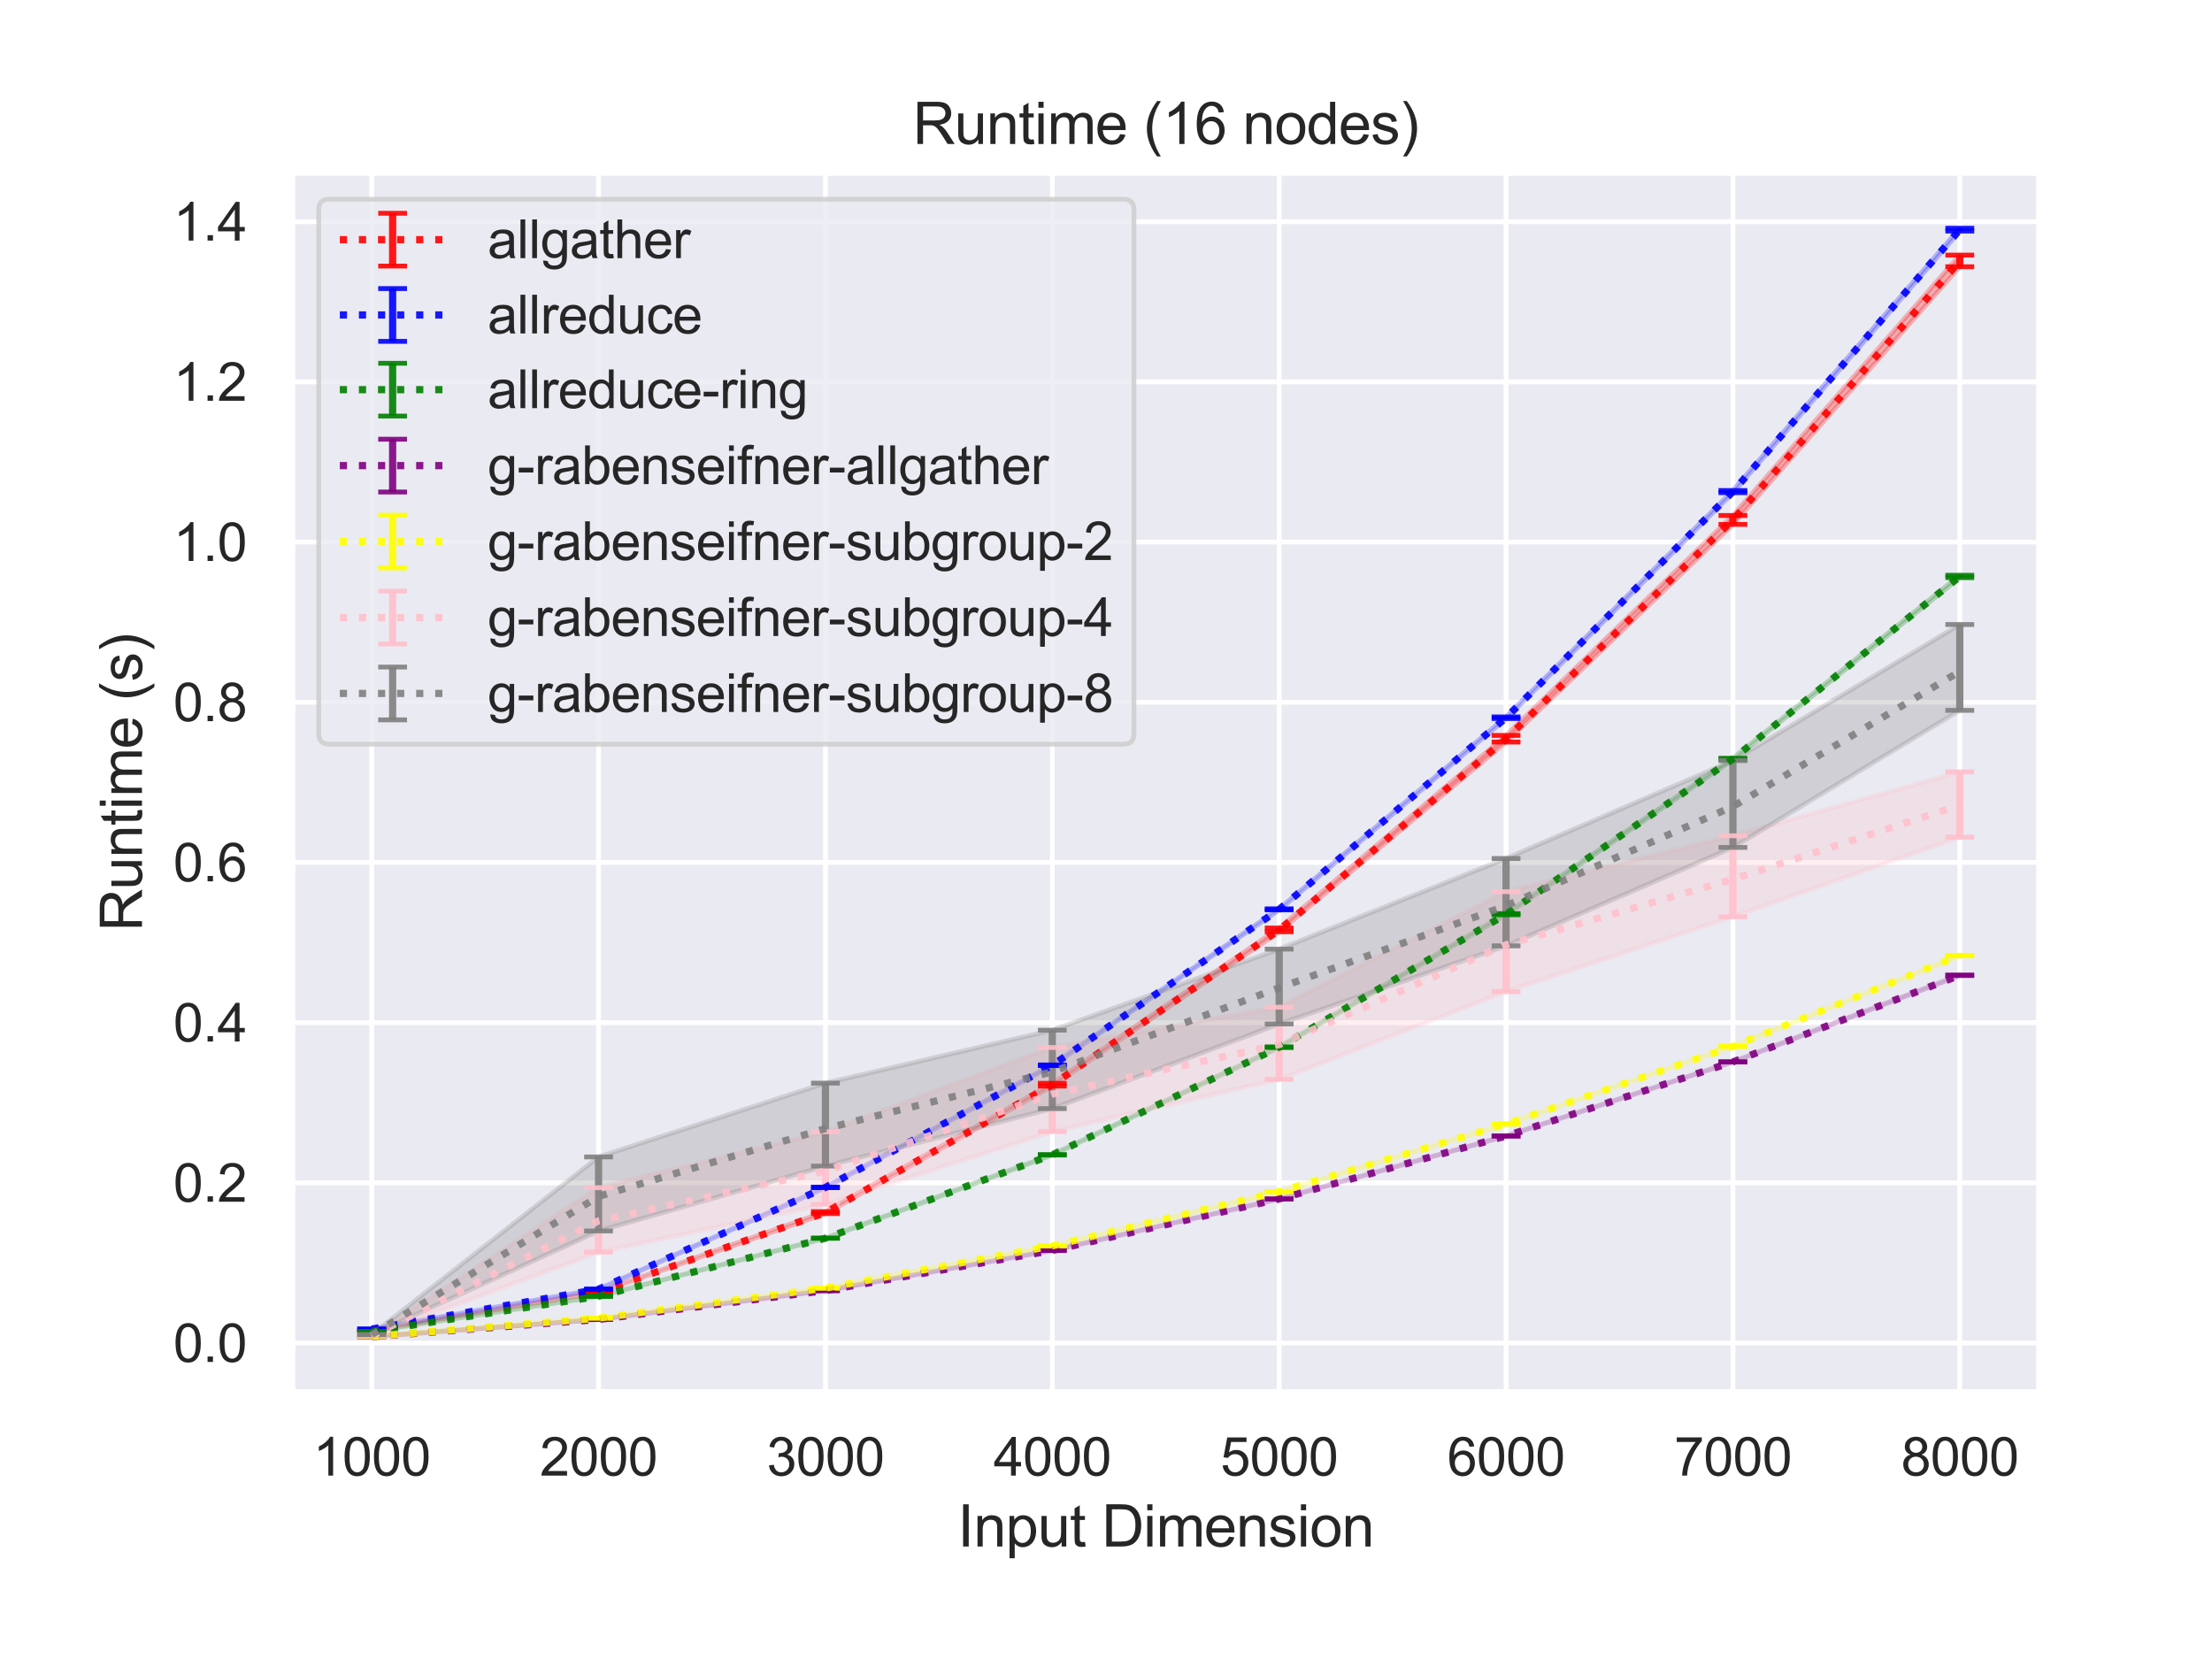 <?xml version="1.0" encoding="utf-8" standalone="no"?>
<!DOCTYPE svg PUBLIC "-//W3C//DTD SVG 1.1//EN"
  "http://www.w3.org/Graphics/SVG/1.1/DTD/svg11.dtd">
<svg height="345.6pt" version="1.1" viewBox="0 0 460.8 345.6" width="460.8pt" xmlns="http://www.w3.org/2000/svg" xmlns:xlink="http://www.w3.org/1999/xlink">
 <defs>
  <style type="text/css">*{stroke-linecap:butt;stroke-linejoin:round;}</style>
 </defs>
 <g id="figure_1">
  <g id="patch_1">
   <path d="M 0 345.6 
L 460.8 345.6 
L 460.8 0 
L 0 0 
z
" style="fill:#ffffff;"/>
  </g>
  <g id="axes_1">
   <g id="patch_2">
    <path d="M 60.89 290.02 
L 424.8 290.02 
L 424.8 36 
L 60.89 36 
z
" style="fill:#eaeaf2;"/>
   </g>
   <g id="matplotlib.axis_1">
    <g id="xtick_1">
     <g id="line2d_1">
      <path clip-path="url(#pcac916a721)" d="M 77.431 290.02 
L 77.431 36 
" style="fill:none;stroke:#ffffff;stroke-linecap:round;"/>
     </g>
     <g id="text_1">
      <!-- 1000 -->
      <g style="fill:#262626;" transform="translate(65.197 307.394)scale(0.11 -0.11)">
       <defs>
        <path d="M 2384 0 
L 1822 0 
L 1822 3584 
Q 1619 3391 1289 3197 
Q 959 3003 697 2906 
L 697 3450 
Q 1169 3672 1522 3987 
Q 1875 4303 2022 4600 
L 2384 4600 
L 2384 0 
z
" id="ArialMT-31" transform="scale(0.016)"/>
        <path d="M 266 2259 
Q 266 3072 433 3567 
Q 600 4063 929 4331 
Q 1259 4600 1759 4600 
Q 2128 4600 2406 4451 
Q 2684 4303 2865 4023 
Q 3047 3744 3150 3342 
Q 3253 2941 3253 2259 
Q 3253 1453 3087 958 
Q 2922 463 2592 192 
Q 2263 -78 1759 -78 
Q 1097 -78 719 397 
Q 266 969 266 2259 
z
M 844 2259 
Q 844 1131 1108 757 
Q 1372 384 1759 384 
Q 2147 384 2411 759 
Q 2675 1134 2675 2259 
Q 2675 3391 2411 3762 
Q 2147 4134 1753 4134 
Q 1366 4134 1134 3806 
Q 844 3388 844 2259 
z
" id="ArialMT-30" transform="scale(0.016)"/>
       </defs>
       <use xlink:href="#ArialMT-31"/>
       <use x="55.615" xlink:href="#ArialMT-30"/>
       <use x="111.23" xlink:href="#ArialMT-30"/>
       <use x="166.846" xlink:href="#ArialMT-30"/>
      </g>
     </g>
    </g>
    <g id="xtick_2">
     <g id="line2d_2">
      <path clip-path="url(#pcac916a721)" d="M 124.692 290.02 
L 124.692 36 
" style="fill:none;stroke:#ffffff;stroke-linecap:round;"/>
     </g>
     <g id="text_2">
      <!-- 2000 -->
      <g style="fill:#262626;" transform="translate(112.458 307.394)scale(0.11 -0.11)">
       <defs>
        <path d="M 3222 541 
L 3222 0 
L 194 0 
Q 188 203 259 391 
Q 375 700 629 1000 
Q 884 1300 1366 1694 
Q 2113 2306 2375 2664 
Q 2638 3022 2638 3341 
Q 2638 3675 2398 3904 
Q 2159 4134 1775 4134 
Q 1369 4134 1125 3890 
Q 881 3647 878 3216 
L 300 3275 
Q 359 3922 746 4261 
Q 1134 4600 1788 4600 
Q 2447 4600 2831 4234 
Q 3216 3869 3216 3328 
Q 3216 3053 3103 2787 
Q 2991 2522 2730 2228 
Q 2469 1934 1863 1422 
Q 1356 997 1212 845 
Q 1069 694 975 541 
L 3222 541 
z
" id="ArialMT-32" transform="scale(0.016)"/>
       </defs>
       <use xlink:href="#ArialMT-32"/>
       <use x="55.615" xlink:href="#ArialMT-30"/>
       <use x="111.23" xlink:href="#ArialMT-30"/>
       <use x="166.846" xlink:href="#ArialMT-30"/>
      </g>
     </g>
    </g>
    <g id="xtick_3">
     <g id="line2d_3">
      <path clip-path="url(#pcac916a721)" d="M 171.953 290.02 
L 171.953 36 
" style="fill:none;stroke:#ffffff;stroke-linecap:round;"/>
     </g>
     <g id="text_3">
      <!-- 3000 -->
      <g style="fill:#262626;" transform="translate(159.719 307.394)scale(0.11 -0.11)">
       <defs>
        <path d="M 269 1209 
L 831 1284 
Q 928 806 1161 595 
Q 1394 384 1728 384 
Q 2125 384 2398 659 
Q 2672 934 2672 1341 
Q 2672 1728 2419 1979 
Q 2166 2231 1775 2231 
Q 1616 2231 1378 2169 
L 1441 2663 
Q 1497 2656 1531 2656 
Q 1891 2656 2178 2843 
Q 2466 3031 2466 3422 
Q 2466 3731 2256 3934 
Q 2047 4138 1716 4138 
Q 1388 4138 1169 3931 
Q 950 3725 888 3313 
L 325 3413 
Q 428 3978 793 4289 
Q 1159 4600 1703 4600 
Q 2078 4600 2393 4439 
Q 2709 4278 2876 4000 
Q 3044 3722 3044 3409 
Q 3044 3113 2884 2869 
Q 2725 2625 2413 2481 
Q 2819 2388 3044 2092 
Q 3269 1797 3269 1353 
Q 3269 753 2831 336 
Q 2394 -81 1725 -81 
Q 1122 -81 723 278 
Q 325 638 269 1209 
z
" id="ArialMT-33" transform="scale(0.016)"/>
       </defs>
       <use xlink:href="#ArialMT-33"/>
       <use x="55.615" xlink:href="#ArialMT-30"/>
       <use x="111.23" xlink:href="#ArialMT-30"/>
       <use x="166.846" xlink:href="#ArialMT-30"/>
      </g>
     </g>
    </g>
    <g id="xtick_4">
     <g id="line2d_4">
      <path clip-path="url(#pcac916a721)" d="M 219.214 290.02 
L 219.214 36 
" style="fill:none;stroke:#ffffff;stroke-linecap:round;"/>
     </g>
     <g id="text_4">
      <!-- 4000 -->
      <g style="fill:#262626;" transform="translate(206.98 307.394)scale(0.11 -0.11)">
       <defs>
        <path d="M 2069 0 
L 2069 1097 
L 81 1097 
L 81 1613 
L 2172 4581 
L 2631 4581 
L 2631 1613 
L 3250 1613 
L 3250 1097 
L 2631 1097 
L 2631 0 
L 2069 0 
z
M 2069 1613 
L 2069 3678 
L 634 1613 
L 2069 1613 
z
" id="ArialMT-34" transform="scale(0.016)"/>
       </defs>
       <use xlink:href="#ArialMT-34"/>
       <use x="55.615" xlink:href="#ArialMT-30"/>
       <use x="111.23" xlink:href="#ArialMT-30"/>
       <use x="166.846" xlink:href="#ArialMT-30"/>
      </g>
     </g>
    </g>
    <g id="xtick_5">
     <g id="line2d_5">
      <path clip-path="url(#pcac916a721)" d="M 266.476 290.02 
L 266.476 36 
" style="fill:none;stroke:#ffffff;stroke-linecap:round;"/>
     </g>
     <g id="text_5">
      <!-- 5000 -->
      <g style="fill:#262626;" transform="translate(254.241 307.394)scale(0.11 -0.11)">
       <defs>
        <path d="M 266 1200 
L 856 1250 
Q 922 819 1161 601 
Q 1400 384 1738 384 
Q 2144 384 2425 690 
Q 2706 997 2706 1503 
Q 2706 1984 2436 2262 
Q 2166 2541 1728 2541 
Q 1456 2541 1237 2417 
Q 1019 2294 894 2097 
L 366 2166 
L 809 4519 
L 3088 4519 
L 3088 3981 
L 1259 3981 
L 1013 2750 
Q 1425 3038 1878 3038 
Q 2478 3038 2890 2622 
Q 3303 2206 3303 1553 
Q 3303 931 2941 478 
Q 2500 -78 1738 -78 
Q 1113 -78 717 272 
Q 322 622 266 1200 
z
" id="ArialMT-35" transform="scale(0.016)"/>
       </defs>
       <use xlink:href="#ArialMT-35"/>
       <use x="55.615" xlink:href="#ArialMT-30"/>
       <use x="111.23" xlink:href="#ArialMT-30"/>
       <use x="166.846" xlink:href="#ArialMT-30"/>
      </g>
     </g>
    </g>
    <g id="xtick_6">
     <g id="line2d_6">
      <path clip-path="url(#pcac916a721)" d="M 313.737 290.02 
L 313.737 36 
" style="fill:none;stroke:#ffffff;stroke-linecap:round;"/>
     </g>
     <g id="text_6">
      <!-- 6000 -->
      <g style="fill:#262626;" transform="translate(301.502 307.394)scale(0.11 -0.11)">
       <defs>
        <path d="M 3184 3459 
L 2625 3416 
Q 2550 3747 2413 3897 
Q 2184 4138 1850 4138 
Q 1581 4138 1378 3988 
Q 1113 3794 959 3422 
Q 806 3050 800 2363 
Q 1003 2672 1297 2822 
Q 1591 2972 1913 2972 
Q 2475 2972 2870 2558 
Q 3266 2144 3266 1488 
Q 3266 1056 3080 686 
Q 2894 316 2569 119 
Q 2244 -78 1831 -78 
Q 1128 -78 684 439 
Q 241 956 241 2144 
Q 241 3472 731 4075 
Q 1159 4600 1884 4600 
Q 2425 4600 2770 4297 
Q 3116 3994 3184 3459 
z
M 888 1484 
Q 888 1194 1011 928 
Q 1134 663 1356 523 
Q 1578 384 1822 384 
Q 2178 384 2434 671 
Q 2691 959 2691 1453 
Q 2691 1928 2437 2201 
Q 2184 2475 1800 2475 
Q 1419 2475 1153 2201 
Q 888 1928 888 1484 
z
" id="ArialMT-36" transform="scale(0.016)"/>
       </defs>
       <use xlink:href="#ArialMT-36"/>
       <use x="55.615" xlink:href="#ArialMT-30"/>
       <use x="111.23" xlink:href="#ArialMT-30"/>
       <use x="166.846" xlink:href="#ArialMT-30"/>
      </g>
     </g>
    </g>
    <g id="xtick_7">
     <g id="line2d_7">
      <path clip-path="url(#pcac916a721)" d="M 360.998 290.02 
L 360.998 36 
" style="fill:none;stroke:#ffffff;stroke-linecap:round;"/>
     </g>
     <g id="text_7">
      <!-- 7000 -->
      <g style="fill:#262626;" transform="translate(348.764 307.394)scale(0.11 -0.11)">
       <defs>
        <path d="M 303 3981 
L 303 4522 
L 3269 4522 
L 3269 4084 
Q 2831 3619 2401 2847 
Q 1972 2075 1738 1259 
Q 1569 684 1522 0 
L 944 0 
Q 953 541 1156 1306 
Q 1359 2072 1739 2783 
Q 2119 3494 2547 3981 
L 303 3981 
z
" id="ArialMT-37" transform="scale(0.016)"/>
       </defs>
       <use xlink:href="#ArialMT-37"/>
       <use x="55.615" xlink:href="#ArialMT-30"/>
       <use x="111.23" xlink:href="#ArialMT-30"/>
       <use x="166.846" xlink:href="#ArialMT-30"/>
      </g>
     </g>
    </g>
    <g id="xtick_8">
     <g id="line2d_8">
      <path clip-path="url(#pcac916a721)" d="M 408.259 290.02 
L 408.259 36 
" style="fill:none;stroke:#ffffff;stroke-linecap:round;"/>
     </g>
     <g id="text_8">
      <!-- 8000 -->
      <g style="fill:#262626;" transform="translate(396.025 307.394)scale(0.11 -0.11)">
       <defs>
        <path d="M 1131 2484 
Q 781 2613 612 2850 
Q 444 3088 444 3419 
Q 444 3919 803 4259 
Q 1163 4600 1759 4600 
Q 2359 4600 2725 4251 
Q 3091 3903 3091 3403 
Q 3091 3084 2923 2848 
Q 2756 2613 2416 2484 
Q 2838 2347 3058 2040 
Q 3278 1734 3278 1309 
Q 3278 722 2862 322 
Q 2447 -78 1769 -78 
Q 1091 -78 675 323 
Q 259 725 259 1325 
Q 259 1772 486 2073 
Q 713 2375 1131 2484 
z
M 1019 3438 
Q 1019 3113 1228 2906 
Q 1438 2700 1772 2700 
Q 2097 2700 2305 2904 
Q 2513 3109 2513 3406 
Q 2513 3716 2298 3927 
Q 2084 4138 1766 4138 
Q 1444 4138 1231 3931 
Q 1019 3725 1019 3438 
z
M 838 1322 
Q 838 1081 952 856 
Q 1066 631 1291 507 
Q 1516 384 1775 384 
Q 2178 384 2440 643 
Q 2703 903 2703 1303 
Q 2703 1709 2433 1975 
Q 2163 2241 1756 2241 
Q 1359 2241 1098 1978 
Q 838 1716 838 1322 
z
" id="ArialMT-38" transform="scale(0.016)"/>
       </defs>
       <use xlink:href="#ArialMT-38"/>
       <use x="55.615" xlink:href="#ArialMT-30"/>
       <use x="111.23" xlink:href="#ArialMT-30"/>
       <use x="166.846" xlink:href="#ArialMT-30"/>
      </g>
     </g>
    </g>
    <g id="text_9">
     <!-- Input Dimension -->
     <g style="fill:#262626;" transform="translate(199.491 322.169)scale(0.12 -0.12)">
      <defs>
       <path d="M 597 0 
L 597 4581 
L 1203 4581 
L 1203 0 
L 597 0 
z
" id="ArialMT-49" transform="scale(0.016)"/>
       <path d="M 422 0 
L 422 3319 
L 928 3319 
L 928 2847 
Q 1294 3394 1984 3394 
Q 2284 3394 2536 3286 
Q 2788 3178 2913 3003 
Q 3038 2828 3088 2588 
Q 3119 2431 3119 2041 
L 3119 0 
L 2556 0 
L 2556 2019 
Q 2556 2363 2490 2533 
Q 2425 2703 2258 2804 
Q 2091 2906 1866 2906 
Q 1506 2906 1245 2678 
Q 984 2450 984 1813 
L 984 0 
L 422 0 
z
" id="ArialMT-6e" transform="scale(0.016)"/>
       <path d="M 422 -1272 
L 422 3319 
L 934 3319 
L 934 2888 
Q 1116 3141 1344 3267 
Q 1572 3394 1897 3394 
Q 2322 3394 2647 3175 
Q 2972 2956 3137 2557 
Q 3303 2159 3303 1684 
Q 3303 1175 3120 767 
Q 2938 359 2589 142 
Q 2241 -75 1856 -75 
Q 1575 -75 1351 44 
Q 1128 163 984 344 
L 984 -1272 
L 422 -1272 
z
M 931 1641 
Q 931 1000 1190 694 
Q 1450 388 1819 388 
Q 2194 388 2461 705 
Q 2728 1022 2728 1688 
Q 2728 2322 2467 2637 
Q 2206 2953 1844 2953 
Q 1484 2953 1207 2617 
Q 931 2281 931 1641 
z
" id="ArialMT-70" transform="scale(0.016)"/>
       <path d="M 2597 0 
L 2597 488 
Q 2209 -75 1544 -75 
Q 1250 -75 995 37 
Q 741 150 617 320 
Q 494 491 444 738 
Q 409 903 409 1263 
L 409 3319 
L 972 3319 
L 972 1478 
Q 972 1038 1006 884 
Q 1059 663 1231 536 
Q 1403 409 1656 409 
Q 1909 409 2131 539 
Q 2353 669 2445 892 
Q 2538 1116 2538 1541 
L 2538 3319 
L 3100 3319 
L 3100 0 
L 2597 0 
z
" id="ArialMT-75" transform="scale(0.016)"/>
       <path d="M 1650 503 
L 1731 6 
Q 1494 -44 1306 -44 
Q 1000 -44 831 53 
Q 663 150 594 308 
Q 525 466 525 972 
L 525 2881 
L 113 2881 
L 113 3319 
L 525 3319 
L 525 4141 
L 1084 4478 
L 1084 3319 
L 1650 3319 
L 1650 2881 
L 1084 2881 
L 1084 941 
Q 1084 700 1114 631 
Q 1144 563 1211 522 
Q 1278 481 1403 481 
Q 1497 481 1650 503 
z
" id="ArialMT-74" transform="scale(0.016)"/>
       <path id="ArialMT-20" transform="scale(0.016)"/>
       <path d="M 494 0 
L 494 4581 
L 2072 4581 
Q 2606 4581 2888 4516 
Q 3281 4425 3559 4188 
Q 3922 3881 4101 3404 
Q 4281 2928 4281 2316 
Q 4281 1794 4159 1391 
Q 4038 988 3847 723 
Q 3656 459 3429 307 
Q 3203 156 2883 78 
Q 2563 0 2147 0 
L 494 0 
z
M 1100 541 
L 2078 541 
Q 2531 541 2789 625 
Q 3047 709 3200 863 
Q 3416 1078 3536 1442 
Q 3656 1806 3656 2325 
Q 3656 3044 3420 3430 
Q 3184 3816 2847 3947 
Q 2603 4041 2063 4041 
L 1100 4041 
L 1100 541 
z
" id="ArialMT-44" transform="scale(0.016)"/>
       <path d="M 425 3934 
L 425 4581 
L 988 4581 
L 988 3934 
L 425 3934 
z
M 425 0 
L 425 3319 
L 988 3319 
L 988 0 
L 425 0 
z
" id="ArialMT-69" transform="scale(0.016)"/>
       <path d="M 422 0 
L 422 3319 
L 925 3319 
L 925 2853 
Q 1081 3097 1340 3245 
Q 1600 3394 1931 3394 
Q 2300 3394 2536 3241 
Q 2772 3088 2869 2813 
Q 3263 3394 3894 3394 
Q 4388 3394 4653 3120 
Q 4919 2847 4919 2278 
L 4919 0 
L 4359 0 
L 4359 2091 
Q 4359 2428 4304 2576 
Q 4250 2725 4106 2815 
Q 3963 2906 3769 2906 
Q 3419 2906 3187 2673 
Q 2956 2441 2956 1928 
L 2956 0 
L 2394 0 
L 2394 2156 
Q 2394 2531 2256 2718 
Q 2119 2906 1806 2906 
Q 1569 2906 1367 2781 
Q 1166 2656 1075 2415 
Q 984 2175 984 1722 
L 984 0 
L 422 0 
z
" id="ArialMT-6d" transform="scale(0.016)"/>
       <path d="M 2694 1069 
L 3275 997 
Q 3138 488 2766 206 
Q 2394 -75 1816 -75 
Q 1088 -75 661 373 
Q 234 822 234 1631 
Q 234 2469 665 2931 
Q 1097 3394 1784 3394 
Q 2450 3394 2872 2941 
Q 3294 2488 3294 1666 
Q 3294 1616 3291 1516 
L 816 1516 
Q 847 969 1125 678 
Q 1403 388 1819 388 
Q 2128 388 2347 550 
Q 2566 713 2694 1069 
z
M 847 1978 
L 2700 1978 
Q 2663 2397 2488 2606 
Q 2219 2931 1791 2931 
Q 1403 2931 1139 2672 
Q 875 2413 847 1978 
z
" id="ArialMT-65" transform="scale(0.016)"/>
       <path d="M 197 991 
L 753 1078 
Q 800 744 1014 566 
Q 1228 388 1613 388 
Q 2000 388 2187 545 
Q 2375 703 2375 916 
Q 2375 1106 2209 1216 
Q 2094 1291 1634 1406 
Q 1016 1563 777 1677 
Q 538 1791 414 1992 
Q 291 2194 291 2438 
Q 291 2659 392 2848 
Q 494 3038 669 3163 
Q 800 3259 1026 3326 
Q 1253 3394 1513 3394 
Q 1903 3394 2198 3281 
Q 2494 3169 2634 2976 
Q 2775 2784 2828 2463 
L 2278 2388 
Q 2241 2644 2061 2787 
Q 1881 2931 1553 2931 
Q 1166 2931 1000 2803 
Q 834 2675 834 2503 
Q 834 2394 903 2306 
Q 972 2216 1119 2156 
Q 1203 2125 1616 2013 
Q 2213 1853 2448 1751 
Q 2684 1650 2818 1456 
Q 2953 1263 2953 975 
Q 2953 694 2789 445 
Q 2625 197 2315 61 
Q 2006 -75 1616 -75 
Q 969 -75 630 194 
Q 291 463 197 991 
z
" id="ArialMT-73" transform="scale(0.016)"/>
       <path d="M 213 1659 
Q 213 2581 725 3025 
Q 1153 3394 1769 3394 
Q 2453 3394 2887 2945 
Q 3322 2497 3322 1706 
Q 3322 1066 3130 698 
Q 2938 331 2570 128 
Q 2203 -75 1769 -75 
Q 1072 -75 642 372 
Q 213 819 213 1659 
z
M 791 1659 
Q 791 1022 1069 705 
Q 1347 388 1769 388 
Q 2188 388 2466 706 
Q 2744 1025 2744 1678 
Q 2744 2294 2464 2611 
Q 2184 2928 1769 2928 
Q 1347 2928 1069 2612 
Q 791 2297 791 1659 
z
" id="ArialMT-6f" transform="scale(0.016)"/>
      </defs>
      <use xlink:href="#ArialMT-49"/>
      <use x="27.783" xlink:href="#ArialMT-6e"/>
      <use x="83.398" xlink:href="#ArialMT-70"/>
      <use x="139.014" xlink:href="#ArialMT-75"/>
      <use x="194.629" xlink:href="#ArialMT-74"/>
      <use x="222.412" xlink:href="#ArialMT-20"/>
      <use x="250.195" xlink:href="#ArialMT-44"/>
      <use x="322.412" xlink:href="#ArialMT-69"/>
      <use x="344.629" xlink:href="#ArialMT-6d"/>
      <use x="427.93" xlink:href="#ArialMT-65"/>
      <use x="483.545" xlink:href="#ArialMT-6e"/>
      <use x="539.16" xlink:href="#ArialMT-73"/>
      <use x="589.16" xlink:href="#ArialMT-69"/>
      <use x="611.377" xlink:href="#ArialMT-6f"/>
      <use x="666.992" xlink:href="#ArialMT-6e"/>
     </g>
    </g>
   </g>
   <g id="matplotlib.axis_2">
    <g id="ytick_1">
     <g id="line2d_9">
      <path clip-path="url(#pcac916a721)" d="M 60.89 279.778 
L 424.8 279.778 
" style="fill:none;stroke:#ffffff;stroke-linecap:round;"/>
     </g>
     <g id="text_10">
      <!-- 0.0 -->
      <g style="fill:#262626;" transform="translate(36.1 283.715)scale(0.11 -0.11)">
       <defs>
        <path d="M 581 0 
L 581 641 
L 1222 641 
L 1222 0 
L 581 0 
z
" id="ArialMT-2e" transform="scale(0.016)"/>
       </defs>
       <use xlink:href="#ArialMT-30"/>
       <use x="55.615" xlink:href="#ArialMT-2e"/>
       <use x="83.398" xlink:href="#ArialMT-30"/>
      </g>
     </g>
    </g>
    <g id="ytick_2">
     <g id="line2d_10">
      <path clip-path="url(#pcac916a721)" d="M 60.89 246.407 
L 424.8 246.407 
" style="fill:none;stroke:#ffffff;stroke-linecap:round;"/>
     </g>
     <g id="text_11">
      <!-- 0.2 -->
      <g style="fill:#262626;" transform="translate(36.1 250.344)scale(0.11 -0.11)">
       <use xlink:href="#ArialMT-30"/>
       <use x="55.615" xlink:href="#ArialMT-2e"/>
       <use x="83.398" xlink:href="#ArialMT-32"/>
      </g>
     </g>
    </g>
    <g id="ytick_3">
     <g id="line2d_11">
      <path clip-path="url(#pcac916a721)" d="M 60.89 213.036 
L 424.8 213.036 
" style="fill:none;stroke:#ffffff;stroke-linecap:round;"/>
     </g>
     <g id="text_12">
      <!-- 0.4 -->
      <g style="fill:#262626;" transform="translate(36.1 216.973)scale(0.11 -0.11)">
       <use xlink:href="#ArialMT-30"/>
       <use x="55.615" xlink:href="#ArialMT-2e"/>
       <use x="83.398" xlink:href="#ArialMT-34"/>
      </g>
     </g>
    </g>
    <g id="ytick_4">
     <g id="line2d_12">
      <path clip-path="url(#pcac916a721)" d="M 60.89 179.665 
L 424.8 179.665 
" style="fill:none;stroke:#ffffff;stroke-linecap:round;"/>
     </g>
     <g id="text_13">
      <!-- 0.6 -->
      <g style="fill:#262626;" transform="translate(36.1 183.602)scale(0.11 -0.11)">
       <use xlink:href="#ArialMT-30"/>
       <use x="55.615" xlink:href="#ArialMT-2e"/>
       <use x="83.398" xlink:href="#ArialMT-36"/>
      </g>
     </g>
    </g>
    <g id="ytick_5">
     <g id="line2d_13">
      <path clip-path="url(#pcac916a721)" d="M 60.89 146.294 
L 424.8 146.294 
" style="fill:none;stroke:#ffffff;stroke-linecap:round;"/>
     </g>
     <g id="text_14">
      <!-- 0.8 -->
      <g style="fill:#262626;" transform="translate(36.1 150.231)scale(0.11 -0.11)">
       <use xlink:href="#ArialMT-30"/>
       <use x="55.615" xlink:href="#ArialMT-2e"/>
       <use x="83.398" xlink:href="#ArialMT-38"/>
      </g>
     </g>
    </g>
    <g id="ytick_6">
     <g id="line2d_14">
      <path clip-path="url(#pcac916a721)" d="M 60.89 112.923 
L 424.8 112.923 
" style="fill:none;stroke:#ffffff;stroke-linecap:round;"/>
     </g>
     <g id="text_15">
      <!-- 1.0 -->
      <g style="fill:#262626;" transform="translate(36.1 116.86)scale(0.11 -0.11)">
       <use xlink:href="#ArialMT-31"/>
       <use x="55.615" xlink:href="#ArialMT-2e"/>
       <use x="83.398" xlink:href="#ArialMT-30"/>
      </g>
     </g>
    </g>
    <g id="ytick_7">
     <g id="line2d_15">
      <path clip-path="url(#pcac916a721)" d="M 60.89 79.552 
L 424.8 79.552 
" style="fill:none;stroke:#ffffff;stroke-linecap:round;"/>
     </g>
     <g id="text_16">
      <!-- 1.2 -->
      <g style="fill:#262626;" transform="translate(36.1 83.489)scale(0.11 -0.11)">
       <use xlink:href="#ArialMT-31"/>
       <use x="55.615" xlink:href="#ArialMT-2e"/>
       <use x="83.398" xlink:href="#ArialMT-32"/>
      </g>
     </g>
    </g>
    <g id="ytick_8">
     <g id="line2d_16">
      <path clip-path="url(#pcac916a721)" d="M 60.89 46.181 
L 424.8 46.181 
" style="fill:none;stroke:#ffffff;stroke-linecap:round;"/>
     </g>
     <g id="text_17">
      <!-- 1.4 -->
      <g style="fill:#262626;" transform="translate(36.1 50.118)scale(0.11 -0.11)">
       <use xlink:href="#ArialMT-31"/>
       <use x="55.615" xlink:href="#ArialMT-2e"/>
       <use x="83.398" xlink:href="#ArialMT-34"/>
      </g>
     </g>
    </g>
    <g id="text_18">
     <!-- Runtime (s) -->
     <g style="fill:#262626;" transform="translate(29.574 194.013)rotate(-90)scale(0.12 -0.12)">
      <defs>
       <path d="M 503 0 
L 503 4581 
L 2534 4581 
Q 3147 4581 3465 4457 
Q 3784 4334 3975 4021 
Q 4166 3709 4166 3331 
Q 4166 2844 3850 2509 
Q 3534 2175 2875 2084 
Q 3116 1969 3241 1856 
Q 3506 1613 3744 1247 
L 4541 0 
L 3778 0 
L 3172 953 
Q 2906 1366 2734 1584 
Q 2563 1803 2427 1890 
Q 2291 1978 2150 2013 
Q 2047 2034 1813 2034 
L 1109 2034 
L 1109 0 
L 503 0 
z
M 1109 2559 
L 2413 2559 
Q 2828 2559 3062 2645 
Q 3297 2731 3419 2920 
Q 3541 3109 3541 3331 
Q 3541 3656 3305 3865 
Q 3069 4075 2559 4075 
L 1109 4075 
L 1109 2559 
z
" id="ArialMT-52" transform="scale(0.016)"/>
       <path d="M 1497 -1347 
Q 1031 -759 709 28 
Q 388 816 388 1659 
Q 388 2403 628 3084 
Q 909 3875 1497 4659 
L 1900 4659 
Q 1522 4009 1400 3731 
Q 1209 3300 1100 2831 
Q 966 2247 966 1656 
Q 966 153 1900 -1347 
L 1497 -1347 
z
" id="ArialMT-28" transform="scale(0.016)"/>
       <path d="M 791 -1347 
L 388 -1347 
Q 1322 153 1322 1656 
Q 1322 2244 1188 2822 
Q 1081 3291 891 3722 
Q 769 4003 388 4659 
L 791 4659 
Q 1378 3875 1659 3084 
Q 1900 2403 1900 1659 
Q 1900 816 1576 28 
Q 1253 -759 791 -1347 
z
" id="ArialMT-29" transform="scale(0.016)"/>
      </defs>
      <use xlink:href="#ArialMT-52"/>
      <use x="72.217" xlink:href="#ArialMT-75"/>
      <use x="127.832" xlink:href="#ArialMT-6e"/>
      <use x="183.447" xlink:href="#ArialMT-74"/>
      <use x="211.23" xlink:href="#ArialMT-69"/>
      <use x="233.447" xlink:href="#ArialMT-6d"/>
      <use x="316.748" xlink:href="#ArialMT-65"/>
      <use x="372.363" xlink:href="#ArialMT-20"/>
      <use x="400.146" xlink:href="#ArialMT-28"/>
      <use x="433.447" xlink:href="#ArialMT-73"/>
      <use x="483.447" xlink:href="#ArialMT-29"/>
     </g>
    </g>
   </g>
   <g id="PolyCollection_1">
    <defs>
     <path d="M 77.431 -68.46 
L 77.431 -68.446 
L 124.692 -76.38 
L 171.953 -92.787 
L 219.214 -119.345 
L 266.476 -151.49 
L 313.737 -191.015 
L 360.998 -236.35 
L 408.259 -290.042 
L 408.259 -292.458 
L 408.259 -292.458 
L 360.998 -238.217 
L 313.737 -192.396 
L 266.476 -152.272 
L 219.214 -119.919 
L 171.953 -93.191 
L 124.692 -76.441 
L 77.431 -68.46 
z
" id="m7a63481538" style="stroke:#ff0000;stroke-opacity:0.25;"/>
    </defs>
    <g clip-path="url(#pcac916a721)">
     <use style="fill:#ff0000;fill-opacity:0.25;stroke:#ff0000;stroke-opacity:0.25;" x="0" xlink:href="#m7a63481538" y="345.6"/>
    </g>
   </g>
   <g id="PolyCollection_2">
    <defs>
     <path d="M 77.431 -68.744 
L 77.431 -68.723 
L 124.692 -77.014 
L 171.953 -98.192 
L 219.214 -123.619 
L 266.476 -156.058 
L 313.737 -195.918 
L 360.998 -242.966 
L 408.259 -297.46 
L 408.259 -298.054 
L 408.259 -298.054 
L 360.998 -243.412 
L 313.737 -196.25 
L 266.476 -156.266 
L 219.214 -123.76 
L 171.953 -98.292 
L 124.692 -77.057 
L 77.431 -68.744 
z
" id="m49fe0714cd" style="stroke:#0000ff;stroke-opacity:0.25;"/>
    </defs>
    <g clip-path="url(#pcac916a721)">
     <use style="fill:#0000ff;fill-opacity:0.25;stroke:#0000ff;stroke-opacity:0.25;" x="0" xlink:href="#m49fe0714cd" y="345.6"/>
    </g>
   </g>
   <g id="PolyCollection_3">
    <defs>
     <path d="M 77.431 -68.242 
L 77.431 -68.22 
L 124.692 -75.557 
L 171.953 -87.642 
L 219.214 -104.987 
L 266.476 -127.379 
L 313.737 -155.037 
L 360.998 -187.363 
L 408.259 -225.27 
L 408.259 -225.759 
L 408.259 -225.759 
L 360.998 -187.638 
L 313.737 -155.271 
L 266.476 -127.512 
L 219.214 -105.072 
L 171.953 -87.676 
L 124.692 -75.571 
L 77.431 -68.242 
z
" id="mff15af130a" style="stroke:#008000;stroke-opacity:0.25;"/>
    </defs>
    <g clip-path="url(#pcac916a721)">
     <use style="fill:#008000;fill-opacity:0.25;stroke:#008000;stroke-opacity:0.25;" x="0" xlink:href="#mff15af130a" y="345.6"/>
    </g>
   </g>
   <g id="PolyCollection_4">
    <defs>
     <path d="M 77.431 -67.165 
L 77.431 -67.126 
L 124.692 -70.731 
L 171.953 -76.738 
L 219.214 -85.094 
L 266.476 -95.827 
L 313.737 -108.934 
L 360.998 -124.37 
L 408.259 -142.378 
L 408.259 -142.481 
L 408.259 -142.481 
L 360.998 -124.408 
L 313.737 -108.965 
L 266.476 -95.844 
L 219.214 -85.111 
L 171.953 -76.745 
L 124.692 -70.736 
L 77.431 -67.165 
z
" id="m7a69e84adb" style="stroke:#800080;stroke-opacity:0.25;"/>
    </defs>
    <g clip-path="url(#pcac916a721)">
     <use style="fill:#800080;fill-opacity:0.25;stroke:#800080;stroke-opacity:0.25;" x="0" xlink:href="#m7a69e84adb" y="345.6"/>
    </g>
   </g>
   <g id="PolyCollection_5">
    <defs>
     <path d="M 77.431 -67.197 
L 77.431 -67.178 
L 124.692 -71.002 
L 171.953 -77.266 
L 219.214 -86.062 
L 266.476 -97.342 
L 313.737 -111.409 
L 360.998 -127.6 
L 408.259 -146.497 
L 408.259 -146.591 
L 408.259 -146.591 
L 360.998 -127.667 
L 313.737 -111.467 
L 266.476 -97.375 
L 219.214 -86.082 
L 171.953 -77.278 
L 124.692 -71.045 
L 77.431 -67.197 
z
" id="m225da75524" style="stroke:#ffff00;stroke-opacity:0.25;"/>
    </defs>
    <g clip-path="url(#pcac916a721)">
     <use style="fill:#ffff00;fill-opacity:0.25;stroke:#ffff00;stroke-opacity:0.25;" x="0" xlink:href="#m225da75524" y="345.6"/>
    </g>
   </g>
   <g id="PolyCollection_6">
    <defs>
     <path d="M 77.431 -67.318 
L 77.431 -67.306 
L 124.692 -84.755 
L 171.953 -94.719 
L 219.214 -109.877 
L 266.476 -120.742 
L 313.737 -139.026 
L 360.998 -154.618 
L 408.259 -171.198 
L 408.259 -184.8 
L 408.259 -184.8 
L 360.998 -171.497 
L 313.737 -159.836 
L 266.476 -135.782 
L 219.214 -127.386 
L 171.953 -109.823 
L 124.692 -98.184 
L 77.431 -67.318 
z
" id="m92bc568d17" style="stroke:#ffc0cb;stroke-opacity:0.25;"/>
    </defs>
    <g clip-path="url(#pcac916a721)">
     <use style="fill:#ffc0cb;fill-opacity:0.25;stroke:#ffc0cb;stroke-opacity:0.25;" x="0" xlink:href="#m92bc568d17" y="345.6"/>
    </g>
   </g>
   <g id="PolyCollection_7">
    <defs>
     <path d="M 77.431 -67.574 
L 77.431 -67.559 
L 124.692 -89.167 
L 171.953 -102.681 
L 219.214 -114.659 
L 266.476 -132.285 
L 313.737 -148.562 
L 360.998 -169.064 
L 408.259 -197.624 
L 408.259 -215.505 
L 408.259 -215.505 
L 360.998 -187.154 
L 313.737 -166.761 
L 266.476 -147.881 
L 219.214 -130.997 
L 171.953 -119.964 
L 124.692 -104.588 
L 77.431 -67.574 
z
" id="m88b4e199d8" style="stroke:#808080;stroke-opacity:0.25;"/>
    </defs>
    <g clip-path="url(#pcac916a721)">
     <use style="fill:#808080;fill-opacity:0.25;stroke:#808080;stroke-opacity:0.25;" x="0" xlink:href="#m88b4e199d8" y="345.6"/>
    </g>
   </g>
   <g id="LineCollection_1">
    <path clip-path="url(#pcac916a721)" d="M 77.431 277.154 
L 77.431 277.14 
" style="fill:none;stroke:#ff0000;stroke-opacity:0.9;stroke-width:1.5;"/>
    <path clip-path="url(#pcac916a721)" d="M 124.692 269.22 
L 124.692 269.159 
" style="fill:none;stroke:#ff0000;stroke-opacity:0.9;stroke-width:1.5;"/>
    <path clip-path="url(#pcac916a721)" d="M 171.953 252.813 
L 171.953 252.409 
" style="fill:none;stroke:#ff0000;stroke-opacity:0.9;stroke-width:1.5;"/>
    <path clip-path="url(#pcac916a721)" d="M 219.214 226.255 
L 219.214 225.68 
" style="fill:none;stroke:#ff0000;stroke-opacity:0.9;stroke-width:1.5;"/>
    <path clip-path="url(#pcac916a721)" d="M 266.476 194.11 
L 266.476 193.328 
" style="fill:none;stroke:#ff0000;stroke-opacity:0.9;stroke-width:1.5;"/>
    <path clip-path="url(#pcac916a721)" d="M 313.737 154.585 
L 313.737 153.204 
" style="fill:none;stroke:#ff0000;stroke-opacity:0.9;stroke-width:1.5;"/>
    <path clip-path="url(#pcac916a721)" d="M 360.998 109.25 
L 360.998 107.383 
" style="fill:none;stroke:#ff0000;stroke-opacity:0.9;stroke-width:1.5;"/>
    <path clip-path="url(#pcac916a721)" d="M 408.259 55.558 
L 408.259 53.142 
" style="fill:none;stroke:#ff0000;stroke-opacity:0.9;stroke-width:1.5;"/>
   </g>
   <g id="LineCollection_2">
    <path clip-path="url(#pcac916a721)" d="M 77.431 276.877 
L 77.431 276.856 
" style="fill:none;stroke:#0000ff;stroke-opacity:0.9;stroke-width:1.5;"/>
    <path clip-path="url(#pcac916a721)" d="M 124.692 268.586 
L 124.692 268.543 
" style="fill:none;stroke:#0000ff;stroke-opacity:0.9;stroke-width:1.5;"/>
    <path clip-path="url(#pcac916a721)" d="M 171.953 247.408 
L 171.953 247.308 
" style="fill:none;stroke:#0000ff;stroke-opacity:0.9;stroke-width:1.5;"/>
    <path clip-path="url(#pcac916a721)" d="M 219.214 221.981 
L 219.214 221.84 
" style="fill:none;stroke:#0000ff;stroke-opacity:0.9;stroke-width:1.5;"/>
    <path clip-path="url(#pcac916a721)" d="M 266.476 189.542 
L 266.476 189.334 
" style="fill:none;stroke:#0000ff;stroke-opacity:0.9;stroke-width:1.5;"/>
    <path clip-path="url(#pcac916a721)" d="M 313.737 149.682 
L 313.737 149.35 
" style="fill:none;stroke:#0000ff;stroke-opacity:0.9;stroke-width:1.5;"/>
    <path clip-path="url(#pcac916a721)" d="M 360.998 102.634 
L 360.998 102.188 
" style="fill:none;stroke:#0000ff;stroke-opacity:0.9;stroke-width:1.5;"/>
    <path clip-path="url(#pcac916a721)" d="M 408.259 48.14 
L 408.259 47.546 
" style="fill:none;stroke:#0000ff;stroke-opacity:0.9;stroke-width:1.5;"/>
   </g>
   <g id="LineCollection_3">
    <path clip-path="url(#pcac916a721)" d="M 77.431 277.38 
L 77.431 277.358 
" style="fill:none;stroke:#008000;stroke-opacity:0.9;stroke-width:1.5;"/>
    <path clip-path="url(#pcac916a721)" d="M 124.692 270.043 
L 124.692 270.029 
" style="fill:none;stroke:#008000;stroke-opacity:0.9;stroke-width:1.5;"/>
    <path clip-path="url(#pcac916a721)" d="M 171.953 257.958 
L 171.953 257.924 
" style="fill:none;stroke:#008000;stroke-opacity:0.9;stroke-width:1.5;"/>
    <path clip-path="url(#pcac916a721)" d="M 219.214 240.613 
L 219.214 240.528 
" style="fill:none;stroke:#008000;stroke-opacity:0.9;stroke-width:1.5;"/>
    <path clip-path="url(#pcac916a721)" d="M 266.476 218.221 
L 266.476 218.088 
" style="fill:none;stroke:#008000;stroke-opacity:0.9;stroke-width:1.5;"/>
    <path clip-path="url(#pcac916a721)" d="M 313.737 190.563 
L 313.737 190.329 
" style="fill:none;stroke:#008000;stroke-opacity:0.9;stroke-width:1.5;"/>
    <path clip-path="url(#pcac916a721)" d="M 360.998 158.237 
L 360.998 157.962 
" style="fill:none;stroke:#008000;stroke-opacity:0.9;stroke-width:1.5;"/>
    <path clip-path="url(#pcac916a721)" d="M 408.259 120.33 
L 408.259 119.841 
" style="fill:none;stroke:#008000;stroke-opacity:0.9;stroke-width:1.5;"/>
   </g>
   <g id="LineCollection_4">
    <path clip-path="url(#pcac916a721)" d="M 77.431 278.474 
L 77.431 278.435 
" style="fill:none;stroke:#800080;stroke-opacity:0.9;stroke-width:1.5;"/>
    <path clip-path="url(#pcac916a721)" d="M 124.692 274.869 
L 124.692 274.864 
" style="fill:none;stroke:#800080;stroke-opacity:0.9;stroke-width:1.5;"/>
    <path clip-path="url(#pcac916a721)" d="M 171.953 268.862 
L 171.953 268.855 
" style="fill:none;stroke:#800080;stroke-opacity:0.9;stroke-width:1.5;"/>
    <path clip-path="url(#pcac916a721)" d="M 219.214 260.506 
L 219.214 260.489 
" style="fill:none;stroke:#800080;stroke-opacity:0.9;stroke-width:1.5;"/>
    <path clip-path="url(#pcac916a721)" d="M 266.476 249.773 
L 266.476 249.756 
" style="fill:none;stroke:#800080;stroke-opacity:0.9;stroke-width:1.5;"/>
    <path clip-path="url(#pcac916a721)" d="M 313.737 236.666 
L 313.737 236.635 
" style="fill:none;stroke:#800080;stroke-opacity:0.9;stroke-width:1.5;"/>
    <path clip-path="url(#pcac916a721)" d="M 360.998 221.23 
L 360.998 221.192 
" style="fill:none;stroke:#800080;stroke-opacity:0.9;stroke-width:1.5;"/>
    <path clip-path="url(#pcac916a721)" d="M 408.259 203.222 
L 408.259 203.119 
" style="fill:none;stroke:#800080;stroke-opacity:0.9;stroke-width:1.5;"/>
   </g>
   <g id="LineCollection_5">
    <path clip-path="url(#pcac916a721)" d="M 77.431 278.422 
L 77.431 278.403 
" style="fill:none;stroke:#ffff00;stroke-opacity:0.9;stroke-width:1.5;"/>
    <path clip-path="url(#pcac916a721)" d="M 124.692 274.598 
L 124.692 274.555 
" style="fill:none;stroke:#ffff00;stroke-opacity:0.9;stroke-width:1.5;"/>
    <path clip-path="url(#pcac916a721)" d="M 171.953 268.334 
L 171.953 268.322 
" style="fill:none;stroke:#ffff00;stroke-opacity:0.9;stroke-width:1.5;"/>
    <path clip-path="url(#pcac916a721)" d="M 219.214 259.538 
L 219.214 259.518 
" style="fill:none;stroke:#ffff00;stroke-opacity:0.9;stroke-width:1.5;"/>
    <path clip-path="url(#pcac916a721)" d="M 266.476 248.258 
L 266.476 248.225 
" style="fill:none;stroke:#ffff00;stroke-opacity:0.9;stroke-width:1.5;"/>
    <path clip-path="url(#pcac916a721)" d="M 313.737 234.191 
L 313.737 234.133 
" style="fill:none;stroke:#ffff00;stroke-opacity:0.9;stroke-width:1.5;"/>
    <path clip-path="url(#pcac916a721)" d="M 360.998 218 
L 360.998 217.933 
" style="fill:none;stroke:#ffff00;stroke-opacity:0.9;stroke-width:1.5;"/>
    <path clip-path="url(#pcac916a721)" d="M 408.259 199.103 
L 408.259 199.009 
" style="fill:none;stroke:#ffff00;stroke-opacity:0.9;stroke-width:1.5;"/>
   </g>
   <g id="LineCollection_6">
    <path clip-path="url(#pcac916a721)" d="M 77.431 278.294 
L 77.431 278.282 
" style="fill:none;stroke:#ffc0cb;stroke-opacity:0.9;stroke-width:1.5;"/>
    <path clip-path="url(#pcac916a721)" d="M 124.692 260.845 
L 124.692 247.416 
" style="fill:none;stroke:#ffc0cb;stroke-opacity:0.9;stroke-width:1.5;"/>
    <path clip-path="url(#pcac916a721)" d="M 171.953 250.881 
L 171.953 235.777 
" style="fill:none;stroke:#ffc0cb;stroke-opacity:0.9;stroke-width:1.5;"/>
    <path clip-path="url(#pcac916a721)" d="M 219.214 235.723 
L 219.214 218.214 
" style="fill:none;stroke:#ffc0cb;stroke-opacity:0.9;stroke-width:1.5;"/>
    <path clip-path="url(#pcac916a721)" d="M 266.476 224.858 
L 266.476 209.818 
" style="fill:none;stroke:#ffc0cb;stroke-opacity:0.9;stroke-width:1.5;"/>
    <path clip-path="url(#pcac916a721)" d="M 313.737 206.574 
L 313.737 185.764 
" style="fill:none;stroke:#ffc0cb;stroke-opacity:0.9;stroke-width:1.5;"/>
    <path clip-path="url(#pcac916a721)" d="M 360.998 190.982 
L 360.998 174.103 
" style="fill:none;stroke:#ffc0cb;stroke-opacity:0.9;stroke-width:1.5;"/>
    <path clip-path="url(#pcac916a721)" d="M 408.259 174.402 
L 408.259 160.8 
" style="fill:none;stroke:#ffc0cb;stroke-opacity:0.9;stroke-width:1.5;"/>
   </g>
   <g id="LineCollection_7">
    <path clip-path="url(#pcac916a721)" d="M 77.431 278.041 
L 77.431 278.026 
" style="fill:none;stroke:#808080;stroke-opacity:0.9;stroke-width:1.5;"/>
    <path clip-path="url(#pcac916a721)" d="M 124.692 256.433 
L 124.692 241.012 
" style="fill:none;stroke:#808080;stroke-opacity:0.9;stroke-width:1.5;"/>
    <path clip-path="url(#pcac916a721)" d="M 171.953 242.919 
L 171.953 225.636 
" style="fill:none;stroke:#808080;stroke-opacity:0.9;stroke-width:1.5;"/>
    <path clip-path="url(#pcac916a721)" d="M 219.214 230.941 
L 219.214 214.603 
" style="fill:none;stroke:#808080;stroke-opacity:0.9;stroke-width:1.5;"/>
    <path clip-path="url(#pcac916a721)" d="M 266.476 213.315 
L 266.476 197.719 
" style="fill:none;stroke:#808080;stroke-opacity:0.9;stroke-width:1.5;"/>
    <path clip-path="url(#pcac916a721)" d="M 313.737 197.038 
L 313.737 178.839 
" style="fill:none;stroke:#808080;stroke-opacity:0.9;stroke-width:1.5;"/>
    <path clip-path="url(#pcac916a721)" d="M 360.998 176.536 
L 360.998 158.446 
" style="fill:none;stroke:#808080;stroke-opacity:0.9;stroke-width:1.5;"/>
    <path clip-path="url(#pcac916a721)" d="M 408.259 147.976 
L 408.259 130.095 
" style="fill:none;stroke:#808080;stroke-opacity:0.9;stroke-width:1.5;"/>
   </g>
   <g id="line2d_17">
    <defs>
     <path d="M 3 0 
L -3 -0 
" id="m10c4efcc25" style="stroke:#ff0000;stroke-opacity:0.9;"/>
    </defs>
    <g clip-path="url(#pcac916a721)">
     <use style="fill:#ff0000;fill-opacity:0.9;stroke:#ff0000;stroke-opacity:0.9;" x="77.431" xlink:href="#m10c4efcc25" y="277.154"/>
     <use style="fill:#ff0000;fill-opacity:0.9;stroke:#ff0000;stroke-opacity:0.9;" x="124.692" xlink:href="#m10c4efcc25" y="269.22"/>
     <use style="fill:#ff0000;fill-opacity:0.9;stroke:#ff0000;stroke-opacity:0.9;" x="171.953" xlink:href="#m10c4efcc25" y="252.813"/>
     <use style="fill:#ff0000;fill-opacity:0.9;stroke:#ff0000;stroke-opacity:0.9;" x="219.214" xlink:href="#m10c4efcc25" y="226.255"/>
     <use style="fill:#ff0000;fill-opacity:0.9;stroke:#ff0000;stroke-opacity:0.9;" x="266.476" xlink:href="#m10c4efcc25" y="194.11"/>
     <use style="fill:#ff0000;fill-opacity:0.9;stroke:#ff0000;stroke-opacity:0.9;" x="313.737" xlink:href="#m10c4efcc25" y="154.585"/>
     <use style="fill:#ff0000;fill-opacity:0.9;stroke:#ff0000;stroke-opacity:0.9;" x="360.998" xlink:href="#m10c4efcc25" y="109.25"/>
     <use style="fill:#ff0000;fill-opacity:0.9;stroke:#ff0000;stroke-opacity:0.9;" x="408.259" xlink:href="#m10c4efcc25" y="55.558"/>
    </g>
   </g>
   <g id="line2d_18">
    <g clip-path="url(#pcac916a721)">
     <use style="fill:#ff0000;fill-opacity:0.9;stroke:#ff0000;stroke-opacity:0.9;" x="77.431" xlink:href="#m10c4efcc25" y="277.14"/>
     <use style="fill:#ff0000;fill-opacity:0.9;stroke:#ff0000;stroke-opacity:0.9;" x="124.692" xlink:href="#m10c4efcc25" y="269.159"/>
     <use style="fill:#ff0000;fill-opacity:0.9;stroke:#ff0000;stroke-opacity:0.9;" x="171.953" xlink:href="#m10c4efcc25" y="252.409"/>
     <use style="fill:#ff0000;fill-opacity:0.9;stroke:#ff0000;stroke-opacity:0.9;" x="219.214" xlink:href="#m10c4efcc25" y="225.68"/>
     <use style="fill:#ff0000;fill-opacity:0.9;stroke:#ff0000;stroke-opacity:0.9;" x="266.476" xlink:href="#m10c4efcc25" y="193.328"/>
     <use style="fill:#ff0000;fill-opacity:0.9;stroke:#ff0000;stroke-opacity:0.9;" x="313.737" xlink:href="#m10c4efcc25" y="153.204"/>
     <use style="fill:#ff0000;fill-opacity:0.9;stroke:#ff0000;stroke-opacity:0.9;" x="360.998" xlink:href="#m10c4efcc25" y="107.383"/>
     <use style="fill:#ff0000;fill-opacity:0.9;stroke:#ff0000;stroke-opacity:0.9;" x="408.259" xlink:href="#m10c4efcc25" y="53.142"/>
    </g>
   </g>
   <g id="line2d_19">
    <defs>
     <path d="M 3 0 
L -3 -0 
" id="m24aaa188f2" style="stroke:#0000ff;stroke-opacity:0.9;"/>
    </defs>
    <g clip-path="url(#pcac916a721)">
     <use style="fill:#0000ff;fill-opacity:0.9;stroke:#0000ff;stroke-opacity:0.9;" x="77.431" xlink:href="#m24aaa188f2" y="276.877"/>
     <use style="fill:#0000ff;fill-opacity:0.9;stroke:#0000ff;stroke-opacity:0.9;" x="124.692" xlink:href="#m24aaa188f2" y="268.586"/>
     <use style="fill:#0000ff;fill-opacity:0.9;stroke:#0000ff;stroke-opacity:0.9;" x="171.953" xlink:href="#m24aaa188f2" y="247.408"/>
     <use style="fill:#0000ff;fill-opacity:0.9;stroke:#0000ff;stroke-opacity:0.9;" x="219.214" xlink:href="#m24aaa188f2" y="221.981"/>
     <use style="fill:#0000ff;fill-opacity:0.9;stroke:#0000ff;stroke-opacity:0.9;" x="266.476" xlink:href="#m24aaa188f2" y="189.542"/>
     <use style="fill:#0000ff;fill-opacity:0.9;stroke:#0000ff;stroke-opacity:0.9;" x="313.737" xlink:href="#m24aaa188f2" y="149.682"/>
     <use style="fill:#0000ff;fill-opacity:0.9;stroke:#0000ff;stroke-opacity:0.9;" x="360.998" xlink:href="#m24aaa188f2" y="102.634"/>
     <use style="fill:#0000ff;fill-opacity:0.9;stroke:#0000ff;stroke-opacity:0.9;" x="408.259" xlink:href="#m24aaa188f2" y="48.14"/>
    </g>
   </g>
   <g id="line2d_20">
    <g clip-path="url(#pcac916a721)">
     <use style="fill:#0000ff;fill-opacity:0.9;stroke:#0000ff;stroke-opacity:0.9;" x="77.431" xlink:href="#m24aaa188f2" y="276.856"/>
     <use style="fill:#0000ff;fill-opacity:0.9;stroke:#0000ff;stroke-opacity:0.9;" x="124.692" xlink:href="#m24aaa188f2" y="268.543"/>
     <use style="fill:#0000ff;fill-opacity:0.9;stroke:#0000ff;stroke-opacity:0.9;" x="171.953" xlink:href="#m24aaa188f2" y="247.308"/>
     <use style="fill:#0000ff;fill-opacity:0.9;stroke:#0000ff;stroke-opacity:0.9;" x="219.214" xlink:href="#m24aaa188f2" y="221.84"/>
     <use style="fill:#0000ff;fill-opacity:0.9;stroke:#0000ff;stroke-opacity:0.9;" x="266.476" xlink:href="#m24aaa188f2" y="189.334"/>
     <use style="fill:#0000ff;fill-opacity:0.9;stroke:#0000ff;stroke-opacity:0.9;" x="313.737" xlink:href="#m24aaa188f2" y="149.35"/>
     <use style="fill:#0000ff;fill-opacity:0.9;stroke:#0000ff;stroke-opacity:0.9;" x="360.998" xlink:href="#m24aaa188f2" y="102.188"/>
     <use style="fill:#0000ff;fill-opacity:0.9;stroke:#0000ff;stroke-opacity:0.9;" x="408.259" xlink:href="#m24aaa188f2" y="47.546"/>
    </g>
   </g>
   <g id="line2d_21">
    <defs>
     <path d="M 3 0 
L -3 -0 
" id="md48f9a5f92" style="stroke:#008000;stroke-opacity:0.9;"/>
    </defs>
    <g clip-path="url(#pcac916a721)">
     <use style="fill:#008000;fill-opacity:0.9;stroke:#008000;stroke-opacity:0.9;" x="77.431" xlink:href="#md48f9a5f92" y="277.38"/>
     <use style="fill:#008000;fill-opacity:0.9;stroke:#008000;stroke-opacity:0.9;" x="124.692" xlink:href="#md48f9a5f92" y="270.043"/>
     <use style="fill:#008000;fill-opacity:0.9;stroke:#008000;stroke-opacity:0.9;" x="171.953" xlink:href="#md48f9a5f92" y="257.958"/>
     <use style="fill:#008000;fill-opacity:0.9;stroke:#008000;stroke-opacity:0.9;" x="219.214" xlink:href="#md48f9a5f92" y="240.613"/>
     <use style="fill:#008000;fill-opacity:0.9;stroke:#008000;stroke-opacity:0.9;" x="266.476" xlink:href="#md48f9a5f92" y="218.221"/>
     <use style="fill:#008000;fill-opacity:0.9;stroke:#008000;stroke-opacity:0.9;" x="313.737" xlink:href="#md48f9a5f92" y="190.563"/>
     <use style="fill:#008000;fill-opacity:0.9;stroke:#008000;stroke-opacity:0.9;" x="360.998" xlink:href="#md48f9a5f92" y="158.237"/>
     <use style="fill:#008000;fill-opacity:0.9;stroke:#008000;stroke-opacity:0.9;" x="408.259" xlink:href="#md48f9a5f92" y="120.33"/>
    </g>
   </g>
   <g id="line2d_22">
    <g clip-path="url(#pcac916a721)">
     <use style="fill:#008000;fill-opacity:0.9;stroke:#008000;stroke-opacity:0.9;" x="77.431" xlink:href="#md48f9a5f92" y="277.358"/>
     <use style="fill:#008000;fill-opacity:0.9;stroke:#008000;stroke-opacity:0.9;" x="124.692" xlink:href="#md48f9a5f92" y="270.029"/>
     <use style="fill:#008000;fill-opacity:0.9;stroke:#008000;stroke-opacity:0.9;" x="171.953" xlink:href="#md48f9a5f92" y="257.924"/>
     <use style="fill:#008000;fill-opacity:0.9;stroke:#008000;stroke-opacity:0.9;" x="219.214" xlink:href="#md48f9a5f92" y="240.528"/>
     <use style="fill:#008000;fill-opacity:0.9;stroke:#008000;stroke-opacity:0.9;" x="266.476" xlink:href="#md48f9a5f92" y="218.088"/>
     <use style="fill:#008000;fill-opacity:0.9;stroke:#008000;stroke-opacity:0.9;" x="313.737" xlink:href="#md48f9a5f92" y="190.329"/>
     <use style="fill:#008000;fill-opacity:0.9;stroke:#008000;stroke-opacity:0.9;" x="360.998" xlink:href="#md48f9a5f92" y="157.962"/>
     <use style="fill:#008000;fill-opacity:0.9;stroke:#008000;stroke-opacity:0.9;" x="408.259" xlink:href="#md48f9a5f92" y="119.841"/>
    </g>
   </g>
   <g id="line2d_23">
    <defs>
     <path d="M 3 0 
L -3 -0 
" id="m99d79e5ee5" style="stroke:#800080;stroke-opacity:0.9;"/>
    </defs>
    <g clip-path="url(#pcac916a721)">
     <use style="fill:#800080;fill-opacity:0.9;stroke:#800080;stroke-opacity:0.9;" x="77.431" xlink:href="#m99d79e5ee5" y="278.474"/>
     <use style="fill:#800080;fill-opacity:0.9;stroke:#800080;stroke-opacity:0.9;" x="124.692" xlink:href="#m99d79e5ee5" y="274.869"/>
     <use style="fill:#800080;fill-opacity:0.9;stroke:#800080;stroke-opacity:0.9;" x="171.953" xlink:href="#m99d79e5ee5" y="268.862"/>
     <use style="fill:#800080;fill-opacity:0.9;stroke:#800080;stroke-opacity:0.9;" x="219.214" xlink:href="#m99d79e5ee5" y="260.506"/>
     <use style="fill:#800080;fill-opacity:0.9;stroke:#800080;stroke-opacity:0.9;" x="266.476" xlink:href="#m99d79e5ee5" y="249.773"/>
     <use style="fill:#800080;fill-opacity:0.9;stroke:#800080;stroke-opacity:0.9;" x="313.737" xlink:href="#m99d79e5ee5" y="236.666"/>
     <use style="fill:#800080;fill-opacity:0.9;stroke:#800080;stroke-opacity:0.9;" x="360.998" xlink:href="#m99d79e5ee5" y="221.23"/>
     <use style="fill:#800080;fill-opacity:0.9;stroke:#800080;stroke-opacity:0.9;" x="408.259" xlink:href="#m99d79e5ee5" y="203.222"/>
    </g>
   </g>
   <g id="line2d_24">
    <g clip-path="url(#pcac916a721)">
     <use style="fill:#800080;fill-opacity:0.9;stroke:#800080;stroke-opacity:0.9;" x="77.431" xlink:href="#m99d79e5ee5" y="278.435"/>
     <use style="fill:#800080;fill-opacity:0.9;stroke:#800080;stroke-opacity:0.9;" x="124.692" xlink:href="#m99d79e5ee5" y="274.864"/>
     <use style="fill:#800080;fill-opacity:0.9;stroke:#800080;stroke-opacity:0.9;" x="171.953" xlink:href="#m99d79e5ee5" y="268.855"/>
     <use style="fill:#800080;fill-opacity:0.9;stroke:#800080;stroke-opacity:0.9;" x="219.214" xlink:href="#m99d79e5ee5" y="260.489"/>
     <use style="fill:#800080;fill-opacity:0.9;stroke:#800080;stroke-opacity:0.9;" x="266.476" xlink:href="#m99d79e5ee5" y="249.756"/>
     <use style="fill:#800080;fill-opacity:0.9;stroke:#800080;stroke-opacity:0.9;" x="313.737" xlink:href="#m99d79e5ee5" y="236.635"/>
     <use style="fill:#800080;fill-opacity:0.9;stroke:#800080;stroke-opacity:0.9;" x="360.998" xlink:href="#m99d79e5ee5" y="221.192"/>
     <use style="fill:#800080;fill-opacity:0.9;stroke:#800080;stroke-opacity:0.9;" x="408.259" xlink:href="#m99d79e5ee5" y="203.119"/>
    </g>
   </g>
   <g id="line2d_25">
    <defs>
     <path d="M 3 0 
L -3 -0 
" id="m96750d7f2c" style="stroke:#ffff00;stroke-opacity:0.9;"/>
    </defs>
    <g clip-path="url(#pcac916a721)">
     <use style="fill:#ffff00;fill-opacity:0.9;stroke:#ffff00;stroke-opacity:0.9;" x="77.431" xlink:href="#m96750d7f2c" y="278.422"/>
     <use style="fill:#ffff00;fill-opacity:0.9;stroke:#ffff00;stroke-opacity:0.9;" x="124.692" xlink:href="#m96750d7f2c" y="274.598"/>
     <use style="fill:#ffff00;fill-opacity:0.9;stroke:#ffff00;stroke-opacity:0.9;" x="171.953" xlink:href="#m96750d7f2c" y="268.334"/>
     <use style="fill:#ffff00;fill-opacity:0.9;stroke:#ffff00;stroke-opacity:0.9;" x="219.214" xlink:href="#m96750d7f2c" y="259.538"/>
     <use style="fill:#ffff00;fill-opacity:0.9;stroke:#ffff00;stroke-opacity:0.9;" x="266.476" xlink:href="#m96750d7f2c" y="248.258"/>
     <use style="fill:#ffff00;fill-opacity:0.9;stroke:#ffff00;stroke-opacity:0.9;" x="313.737" xlink:href="#m96750d7f2c" y="234.191"/>
     <use style="fill:#ffff00;fill-opacity:0.9;stroke:#ffff00;stroke-opacity:0.9;" x="360.998" xlink:href="#m96750d7f2c" y="218"/>
     <use style="fill:#ffff00;fill-opacity:0.9;stroke:#ffff00;stroke-opacity:0.9;" x="408.259" xlink:href="#m96750d7f2c" y="199.103"/>
    </g>
   </g>
   <g id="line2d_26">
    <g clip-path="url(#pcac916a721)">
     <use style="fill:#ffff00;fill-opacity:0.9;stroke:#ffff00;stroke-opacity:0.9;" x="77.431" xlink:href="#m96750d7f2c" y="278.403"/>
     <use style="fill:#ffff00;fill-opacity:0.9;stroke:#ffff00;stroke-opacity:0.9;" x="124.692" xlink:href="#m96750d7f2c" y="274.555"/>
     <use style="fill:#ffff00;fill-opacity:0.9;stroke:#ffff00;stroke-opacity:0.9;" x="171.953" xlink:href="#m96750d7f2c" y="268.322"/>
     <use style="fill:#ffff00;fill-opacity:0.9;stroke:#ffff00;stroke-opacity:0.9;" x="219.214" xlink:href="#m96750d7f2c" y="259.518"/>
     <use style="fill:#ffff00;fill-opacity:0.9;stroke:#ffff00;stroke-opacity:0.9;" x="266.476" xlink:href="#m96750d7f2c" y="248.225"/>
     <use style="fill:#ffff00;fill-opacity:0.9;stroke:#ffff00;stroke-opacity:0.9;" x="313.737" xlink:href="#m96750d7f2c" y="234.133"/>
     <use style="fill:#ffff00;fill-opacity:0.9;stroke:#ffff00;stroke-opacity:0.9;" x="360.998" xlink:href="#m96750d7f2c" y="217.933"/>
     <use style="fill:#ffff00;fill-opacity:0.9;stroke:#ffff00;stroke-opacity:0.9;" x="408.259" xlink:href="#m96750d7f2c" y="199.009"/>
    </g>
   </g>
   <g id="line2d_27">
    <defs>
     <path d="M 3 0 
L -3 -0 
" id="m98d571e003" style="stroke:#ffc0cb;stroke-opacity:0.9;"/>
    </defs>
    <g clip-path="url(#pcac916a721)">
     <use style="fill:#ffc0cb;fill-opacity:0.9;stroke:#ffc0cb;stroke-opacity:0.9;" x="77.431" xlink:href="#m98d571e003" y="278.294"/>
     <use style="fill:#ffc0cb;fill-opacity:0.9;stroke:#ffc0cb;stroke-opacity:0.9;" x="124.692" xlink:href="#m98d571e003" y="260.845"/>
     <use style="fill:#ffc0cb;fill-opacity:0.9;stroke:#ffc0cb;stroke-opacity:0.9;" x="171.953" xlink:href="#m98d571e003" y="250.881"/>
     <use style="fill:#ffc0cb;fill-opacity:0.9;stroke:#ffc0cb;stroke-opacity:0.9;" x="219.214" xlink:href="#m98d571e003" y="235.723"/>
     <use style="fill:#ffc0cb;fill-opacity:0.9;stroke:#ffc0cb;stroke-opacity:0.9;" x="266.476" xlink:href="#m98d571e003" y="224.858"/>
     <use style="fill:#ffc0cb;fill-opacity:0.9;stroke:#ffc0cb;stroke-opacity:0.9;" x="313.737" xlink:href="#m98d571e003" y="206.574"/>
     <use style="fill:#ffc0cb;fill-opacity:0.9;stroke:#ffc0cb;stroke-opacity:0.9;" x="360.998" xlink:href="#m98d571e003" y="190.982"/>
     <use style="fill:#ffc0cb;fill-opacity:0.9;stroke:#ffc0cb;stroke-opacity:0.9;" x="408.259" xlink:href="#m98d571e003" y="174.402"/>
    </g>
   </g>
   <g id="line2d_28">
    <g clip-path="url(#pcac916a721)">
     <use style="fill:#ffc0cb;fill-opacity:0.9;stroke:#ffc0cb;stroke-opacity:0.9;" x="77.431" xlink:href="#m98d571e003" y="278.282"/>
     <use style="fill:#ffc0cb;fill-opacity:0.9;stroke:#ffc0cb;stroke-opacity:0.9;" x="124.692" xlink:href="#m98d571e003" y="247.416"/>
     <use style="fill:#ffc0cb;fill-opacity:0.9;stroke:#ffc0cb;stroke-opacity:0.9;" x="171.953" xlink:href="#m98d571e003" y="235.777"/>
     <use style="fill:#ffc0cb;fill-opacity:0.9;stroke:#ffc0cb;stroke-opacity:0.9;" x="219.214" xlink:href="#m98d571e003" y="218.214"/>
     <use style="fill:#ffc0cb;fill-opacity:0.9;stroke:#ffc0cb;stroke-opacity:0.9;" x="266.476" xlink:href="#m98d571e003" y="209.818"/>
     <use style="fill:#ffc0cb;fill-opacity:0.9;stroke:#ffc0cb;stroke-opacity:0.9;" x="313.737" xlink:href="#m98d571e003" y="185.764"/>
     <use style="fill:#ffc0cb;fill-opacity:0.9;stroke:#ffc0cb;stroke-opacity:0.9;" x="360.998" xlink:href="#m98d571e003" y="174.103"/>
     <use style="fill:#ffc0cb;fill-opacity:0.9;stroke:#ffc0cb;stroke-opacity:0.9;" x="408.259" xlink:href="#m98d571e003" y="160.8"/>
    </g>
   </g>
   <g id="line2d_29">
    <defs>
     <path d="M 3 0 
L -3 -0 
" id="mbede416a81" style="stroke:#808080;stroke-opacity:0.9;"/>
    </defs>
    <g clip-path="url(#pcac916a721)">
     <use style="fill:#808080;fill-opacity:0.9;stroke:#808080;stroke-opacity:0.9;" x="77.431" xlink:href="#mbede416a81" y="278.041"/>
     <use style="fill:#808080;fill-opacity:0.9;stroke:#808080;stroke-opacity:0.9;" x="124.692" xlink:href="#mbede416a81" y="256.433"/>
     <use style="fill:#808080;fill-opacity:0.9;stroke:#808080;stroke-opacity:0.9;" x="171.953" xlink:href="#mbede416a81" y="242.919"/>
     <use style="fill:#808080;fill-opacity:0.9;stroke:#808080;stroke-opacity:0.9;" x="219.214" xlink:href="#mbede416a81" y="230.941"/>
     <use style="fill:#808080;fill-opacity:0.9;stroke:#808080;stroke-opacity:0.9;" x="266.476" xlink:href="#mbede416a81" y="213.315"/>
     <use style="fill:#808080;fill-opacity:0.9;stroke:#808080;stroke-opacity:0.9;" x="313.737" xlink:href="#mbede416a81" y="197.038"/>
     <use style="fill:#808080;fill-opacity:0.9;stroke:#808080;stroke-opacity:0.9;" x="360.998" xlink:href="#mbede416a81" y="176.536"/>
     <use style="fill:#808080;fill-opacity:0.9;stroke:#808080;stroke-opacity:0.9;" x="408.259" xlink:href="#mbede416a81" y="147.976"/>
    </g>
   </g>
   <g id="line2d_30">
    <g clip-path="url(#pcac916a721)">
     <use style="fill:#808080;fill-opacity:0.9;stroke:#808080;stroke-opacity:0.9;" x="77.431" xlink:href="#mbede416a81" y="278.026"/>
     <use style="fill:#808080;fill-opacity:0.9;stroke:#808080;stroke-opacity:0.9;" x="124.692" xlink:href="#mbede416a81" y="241.012"/>
     <use style="fill:#808080;fill-opacity:0.9;stroke:#808080;stroke-opacity:0.9;" x="171.953" xlink:href="#mbede416a81" y="225.636"/>
     <use style="fill:#808080;fill-opacity:0.9;stroke:#808080;stroke-opacity:0.9;" x="219.214" xlink:href="#mbede416a81" y="214.603"/>
     <use style="fill:#808080;fill-opacity:0.9;stroke:#808080;stroke-opacity:0.9;" x="266.476" xlink:href="#mbede416a81" y="197.719"/>
     <use style="fill:#808080;fill-opacity:0.9;stroke:#808080;stroke-opacity:0.9;" x="313.737" xlink:href="#mbede416a81" y="178.839"/>
     <use style="fill:#808080;fill-opacity:0.9;stroke:#808080;stroke-opacity:0.9;" x="360.998" xlink:href="#mbede416a81" y="158.446"/>
     <use style="fill:#808080;fill-opacity:0.9;stroke:#808080;stroke-opacity:0.9;" x="408.259" xlink:href="#mbede416a81" y="130.095"/>
    </g>
   </g>
   <g id="line2d_31">
    <path clip-path="url(#pcac916a721)" d="M 77.431 277.147 
L 124.692 269.189 
L 171.953 252.609 
L 219.214 225.968 
L 266.476 193.725 
L 313.737 153.902 
L 360.998 108.299 
L 408.259 54.363 
" style="fill:none;stroke:#ff0000;stroke-dasharray:1.5,2.475;stroke-dashoffset:0;stroke-opacity:0.9;stroke-width:1.5;"/>
   </g>
   <g id="line2d_32">
    <path clip-path="url(#pcac916a721)" d="M 77.431 276.867 
L 124.692 268.565 
L 171.953 247.36 
L 219.214 221.915 
L 266.476 189.438 
L 313.737 149.517 
L 360.998 102.407 
L 408.259 47.841 
" style="fill:none;stroke:#0000ff;stroke-dasharray:1.5,2.475;stroke-dashoffset:0;stroke-opacity:0.9;stroke-width:1.5;"/>
   </g>
   <g id="line2d_33">
    <path clip-path="url(#pcac916a721)" d="M 77.431 277.37 
L 124.692 270.036 
L 171.953 257.941 
L 219.214 240.571 
L 266.476 218.156 
L 313.737 190.446 
L 360.998 158.096 
L 408.259 120.089 
" style="fill:none;stroke:#008000;stroke-dasharray:1.5,2.475;stroke-dashoffset:0;stroke-opacity:0.9;stroke-width:1.5;"/>
   </g>
   <g id="line2d_34">
    <path clip-path="url(#pcac916a721)" d="M 77.431 278.455 
L 124.692 274.867 
L 171.953 268.858 
L 219.214 260.497 
L 266.476 249.764 
L 313.737 236.65 
L 360.998 221.212 
L 408.259 203.172 
" style="fill:none;stroke:#800080;stroke-dasharray:1.5,2.475;stroke-dashoffset:0;stroke-opacity:0.9;stroke-width:1.5;"/>
   </g>
   <g id="line2d_35">
    <path clip-path="url(#pcac916a721)" d="M 77.431 278.413 
L 124.692 274.581 
L 171.953 268.328 
L 219.214 259.528 
L 266.476 248.242 
L 313.737 234.162 
L 360.998 217.967 
L 408.259 199.055 
" style="fill:none;stroke:#ffff00;stroke-dasharray:1.5,2.475;stroke-dashoffset:0;stroke-opacity:0.9;stroke-width:1.5;"/>
   </g>
   <g id="line2d_36">
    <path clip-path="url(#pcac916a721)" d="M 77.431 278.288 
L 124.692 254.322 
L 171.953 243.941 
L 219.214 227.935 
L 266.476 217.609 
L 313.737 196.818 
L 360.998 183.163 
L 408.259 167.749 
" style="fill:none;stroke:#ffc0cb;stroke-dasharray:1.5,2.475;stroke-dashoffset:0;stroke-opacity:0.9;stroke-width:1.5;"/>
   </g>
   <g id="line2d_37">
    <path clip-path="url(#pcac916a721)" d="M 77.431 278.034 
L 124.692 249.235 
L 171.953 235.109 
L 219.214 223.288 
L 266.476 205.785 
L 313.737 188.675 
L 360.998 168.011 
L 408.259 139.875 
" style="fill:none;stroke:#808080;stroke-dasharray:1.5,2.475;stroke-dashoffset:0;stroke-opacity:0.9;stroke-width:1.5;"/>
   </g>
   <g id="patch_3">
    <path d="M 60.89 290.02 
L 60.89 36 
" style="fill:none;stroke:#ffffff;stroke-linecap:square;stroke-linejoin:miter;stroke-width:1.25;"/>
   </g>
   <g id="patch_4">
    <path d="M 424.8 290.02 
L 424.8 36 
" style="fill:none;stroke:#ffffff;stroke-linecap:square;stroke-linejoin:miter;stroke-width:1.25;"/>
   </g>
   <g id="patch_5">
    <path d="M 60.89 290.02 
L 424.8 290.02 
" style="fill:none;stroke:#ffffff;stroke-linecap:square;stroke-linejoin:miter;stroke-width:1.25;"/>
   </g>
   <g id="patch_6">
    <path d="M 60.89 36 
L 424.8 36 
" style="fill:none;stroke:#ffffff;stroke-linecap:square;stroke-linejoin:miter;stroke-width:1.25;"/>
   </g>
   <g id="text_19">
    <!-- Runtime (16 nodes) -->
    <g style="fill:#262626;" transform="translate(190.156 30)scale(0.12 -0.12)">
     <defs>
      <path d="M 2575 0 
L 2575 419 
Q 2259 -75 1647 -75 
Q 1250 -75 917 144 
Q 584 363 401 755 
Q 219 1147 219 1656 
Q 219 2153 384 2558 
Q 550 2963 881 3178 
Q 1213 3394 1622 3394 
Q 1922 3394 2156 3267 
Q 2391 3141 2538 2938 
L 2538 4581 
L 3097 4581 
L 3097 0 
L 2575 0 
z
M 797 1656 
Q 797 1019 1065 703 
Q 1334 388 1700 388 
Q 2069 388 2326 689 
Q 2584 991 2584 1609 
Q 2584 2291 2321 2609 
Q 2059 2928 1675 2928 
Q 1300 2928 1048 2622 
Q 797 2316 797 1656 
z
" id="ArialMT-64" transform="scale(0.016)"/>
     </defs>
     <use xlink:href="#ArialMT-52"/>
     <use x="72.217" xlink:href="#ArialMT-75"/>
     <use x="127.832" xlink:href="#ArialMT-6e"/>
     <use x="183.447" xlink:href="#ArialMT-74"/>
     <use x="211.23" xlink:href="#ArialMT-69"/>
     <use x="233.447" xlink:href="#ArialMT-6d"/>
     <use x="316.748" xlink:href="#ArialMT-65"/>
     <use x="372.363" xlink:href="#ArialMT-20"/>
     <use x="400.146" xlink:href="#ArialMT-28"/>
     <use x="433.447" xlink:href="#ArialMT-31"/>
     <use x="489.062" xlink:href="#ArialMT-36"/>
     <use x="544.678" xlink:href="#ArialMT-20"/>
     <use x="572.461" xlink:href="#ArialMT-6e"/>
     <use x="628.076" xlink:href="#ArialMT-6f"/>
     <use x="683.691" xlink:href="#ArialMT-64"/>
     <use x="739.307" xlink:href="#ArialMT-65"/>
     <use x="794.922" xlink:href="#ArialMT-73"/>
     <use x="844.922" xlink:href="#ArialMT-29"/>
    </g>
   </g>
   <g id="legend_1">
    <g id="patch_7">
     <path d="M 68.59 155.029 
L 234.021 155.029 
Q 236.221 155.029 236.221 152.829 
L 236.221 43.7 
Q 236.221 41.5 234.021 41.5 
L 68.59 41.5 
Q 66.39 41.5 66.39 43.7 
L 66.39 152.829 
Q 66.39 155.029 68.59 155.029 
z
" style="fill:#eaeaf2;opacity:0.8;stroke:#cccccc;stroke-linejoin:miter;"/>
    </g>
    <g id="LineCollection_8">
     <path d="M 81.79 55.424 
L 81.79 44.424 
" style="fill:none;stroke:#ff0000;stroke-opacity:0.9;stroke-width:1.5;"/>
    </g>
    <g id="line2d_38">
     <g>
      <use style="fill:#ff0000;fill-opacity:0.9;stroke:#ff0000;stroke-opacity:0.9;" x="81.79" xlink:href="#m10c4efcc25" y="55.424"/>
     </g>
    </g>
    <g id="line2d_39">
     <g>
      <use style="fill:#ff0000;fill-opacity:0.9;stroke:#ff0000;stroke-opacity:0.9;" x="81.79" xlink:href="#m10c4efcc25" y="44.424"/>
     </g>
    </g>
    <g id="line2d_40">
     <path d="M 70.79 49.924 
L 92.79 49.924 
" style="fill:none;stroke:#ff0000;stroke-dasharray:1.5,2.475;stroke-dashoffset:0;stroke-opacity:0.9;stroke-width:1.5;"/>
    </g>
    <g id="line2d_41"/>
    <g id="text_20">
     <!-- allgather -->
     <g style="fill:#262626;" transform="translate(101.59 53.774)scale(0.11 -0.11)">
      <defs>
       <path d="M 2588 409 
Q 2275 144 1986 34 
Q 1697 -75 1366 -75 
Q 819 -75 525 192 
Q 231 459 231 875 
Q 231 1119 342 1320 
Q 453 1522 633 1644 
Q 813 1766 1038 1828 
Q 1203 1872 1538 1913 
Q 2219 1994 2541 2106 
Q 2544 2222 2544 2253 
Q 2544 2597 2384 2738 
Q 2169 2928 1744 2928 
Q 1347 2928 1158 2789 
Q 969 2650 878 2297 
L 328 2372 
Q 403 2725 575 2942 
Q 747 3159 1072 3276 
Q 1397 3394 1825 3394 
Q 2250 3394 2515 3294 
Q 2781 3194 2906 3042 
Q 3031 2891 3081 2659 
Q 3109 2516 3109 2141 
L 3109 1391 
Q 3109 606 3145 398 
Q 3181 191 3288 0 
L 2700 0 
Q 2613 175 2588 409 
z
M 2541 1666 
Q 2234 1541 1622 1453 
Q 1275 1403 1131 1340 
Q 988 1278 909 1158 
Q 831 1038 831 891 
Q 831 666 1001 516 
Q 1172 366 1500 366 
Q 1825 366 2078 508 
Q 2331 650 2450 897 
Q 2541 1088 2541 1459 
L 2541 1666 
z
" id="ArialMT-61" transform="scale(0.016)"/>
       <path d="M 409 0 
L 409 4581 
L 972 4581 
L 972 0 
L 409 0 
z
" id="ArialMT-6c" transform="scale(0.016)"/>
       <path d="M 319 -275 
L 866 -356 
Q 900 -609 1056 -725 
Q 1266 -881 1628 -881 
Q 2019 -881 2231 -725 
Q 2444 -569 2519 -288 
Q 2563 -116 2559 434 
Q 2191 0 1641 0 
Q 956 0 581 494 
Q 206 988 206 1678 
Q 206 2153 378 2554 
Q 550 2956 876 3175 
Q 1203 3394 1644 3394 
Q 2231 3394 2613 2919 
L 2613 3319 
L 3131 3319 
L 3131 450 
Q 3131 -325 2973 -648 
Q 2816 -972 2473 -1159 
Q 2131 -1347 1631 -1347 
Q 1038 -1347 672 -1080 
Q 306 -813 319 -275 
z
M 784 1719 
Q 784 1066 1043 766 
Q 1303 466 1694 466 
Q 2081 466 2343 764 
Q 2606 1063 2606 1700 
Q 2606 2309 2336 2618 
Q 2066 2928 1684 2928 
Q 1309 2928 1046 2623 
Q 784 2319 784 1719 
z
" id="ArialMT-67" transform="scale(0.016)"/>
       <path d="M 422 0 
L 422 4581 
L 984 4581 
L 984 2938 
Q 1378 3394 1978 3394 
Q 2347 3394 2619 3248 
Q 2891 3103 3008 2847 
Q 3125 2591 3125 2103 
L 3125 0 
L 2563 0 
L 2563 2103 
Q 2563 2525 2380 2717 
Q 2197 2909 1863 2909 
Q 1613 2909 1392 2779 
Q 1172 2650 1078 2428 
Q 984 2206 984 1816 
L 984 0 
L 422 0 
z
" id="ArialMT-68" transform="scale(0.016)"/>
       <path d="M 416 0 
L 416 3319 
L 922 3319 
L 922 2816 
Q 1116 3169 1280 3281 
Q 1444 3394 1641 3394 
Q 1925 3394 2219 3213 
L 2025 2691 
Q 1819 2813 1613 2813 
Q 1428 2813 1281 2702 
Q 1134 2591 1072 2394 
Q 978 2094 978 1738 
L 978 0 
L 416 0 
z
" id="ArialMT-72" transform="scale(0.016)"/>
      </defs>
      <use xlink:href="#ArialMT-61"/>
      <use x="55.615" xlink:href="#ArialMT-6c"/>
      <use x="77.832" xlink:href="#ArialMT-6c"/>
      <use x="100.049" xlink:href="#ArialMT-67"/>
      <use x="155.664" xlink:href="#ArialMT-61"/>
      <use x="211.279" xlink:href="#ArialMT-74"/>
      <use x="239.062" xlink:href="#ArialMT-68"/>
      <use x="294.678" xlink:href="#ArialMT-65"/>
      <use x="350.293" xlink:href="#ArialMT-72"/>
     </g>
    </g>
    <g id="LineCollection_9">
     <path d="M 81.79 71.112 
L 81.79 60.112 
" style="fill:none;stroke:#0000ff;stroke-opacity:0.9;stroke-width:1.5;"/>
    </g>
    <g id="line2d_42">
     <g>
      <use style="fill:#0000ff;fill-opacity:0.9;stroke:#0000ff;stroke-opacity:0.9;" x="81.79" xlink:href="#m24aaa188f2" y="71.112"/>
     </g>
    </g>
    <g id="line2d_43">
     <g>
      <use style="fill:#0000ff;fill-opacity:0.9;stroke:#0000ff;stroke-opacity:0.9;" x="81.79" xlink:href="#m24aaa188f2" y="60.112"/>
     </g>
    </g>
    <g id="line2d_44">
     <path d="M 70.79 65.612 
L 92.79 65.612 
" style="fill:none;stroke:#0000ff;stroke-dasharray:1.5,2.475;stroke-dashoffset:0;stroke-opacity:0.9;stroke-width:1.5;"/>
    </g>
    <g id="line2d_45"/>
    <g id="text_21">
     <!-- allreduce -->
     <g style="fill:#262626;" transform="translate(101.59 69.462)scale(0.11 -0.11)">
      <defs>
       <path d="M 2588 1216 
L 3141 1144 
Q 3050 572 2676 248 
Q 2303 -75 1759 -75 
Q 1078 -75 664 370 
Q 250 816 250 1647 
Q 250 2184 428 2587 
Q 606 2991 970 3192 
Q 1334 3394 1763 3394 
Q 2303 3394 2647 3120 
Q 2991 2847 3088 2344 
L 2541 2259 
Q 2463 2594 2264 2762 
Q 2066 2931 1784 2931 
Q 1359 2931 1093 2626 
Q 828 2322 828 1663 
Q 828 994 1084 691 
Q 1341 388 1753 388 
Q 2084 388 2306 591 
Q 2528 794 2588 1216 
z
" id="ArialMT-63" transform="scale(0.016)"/>
      </defs>
      <use xlink:href="#ArialMT-61"/>
      <use x="55.615" xlink:href="#ArialMT-6c"/>
      <use x="77.832" xlink:href="#ArialMT-6c"/>
      <use x="100.049" xlink:href="#ArialMT-72"/>
      <use x="133.35" xlink:href="#ArialMT-65"/>
      <use x="188.965" xlink:href="#ArialMT-64"/>
      <use x="244.58" xlink:href="#ArialMT-75"/>
      <use x="300.195" xlink:href="#ArialMT-63"/>
      <use x="350.195" xlink:href="#ArialMT-65"/>
     </g>
    </g>
    <g id="LineCollection_10">
     <path d="M 81.79 86.672 
L 81.79 75.672 
" style="fill:none;stroke:#008000;stroke-opacity:0.9;stroke-width:1.5;"/>
    </g>
    <g id="line2d_46">
     <g>
      <use style="fill:#008000;fill-opacity:0.9;stroke:#008000;stroke-opacity:0.9;" x="81.79" xlink:href="#md48f9a5f92" y="86.672"/>
     </g>
    </g>
    <g id="line2d_47">
     <g>
      <use style="fill:#008000;fill-opacity:0.9;stroke:#008000;stroke-opacity:0.9;" x="81.79" xlink:href="#md48f9a5f92" y="75.672"/>
     </g>
    </g>
    <g id="line2d_48">
     <path d="M 70.79 81.172 
L 92.79 81.172 
" style="fill:none;stroke:#008000;stroke-dasharray:1.5,2.475;stroke-dashoffset:0;stroke-opacity:0.9;stroke-width:1.5;"/>
    </g>
    <g id="line2d_49"/>
    <g id="text_22">
     <!-- allreduce-ring -->
     <g style="fill:#262626;" transform="translate(101.59 85.022)scale(0.11 -0.11)">
      <defs>
       <path d="M 203 1375 
L 203 1941 
L 1931 1941 
L 1931 1375 
L 203 1375 
z
" id="ArialMT-2d" transform="scale(0.016)"/>
      </defs>
      <use xlink:href="#ArialMT-61"/>
      <use x="55.615" xlink:href="#ArialMT-6c"/>
      <use x="77.832" xlink:href="#ArialMT-6c"/>
      <use x="100.049" xlink:href="#ArialMT-72"/>
      <use x="133.35" xlink:href="#ArialMT-65"/>
      <use x="188.965" xlink:href="#ArialMT-64"/>
      <use x="244.58" xlink:href="#ArialMT-75"/>
      <use x="300.195" xlink:href="#ArialMT-63"/>
      <use x="350.195" xlink:href="#ArialMT-65"/>
      <use x="405.811" xlink:href="#ArialMT-2d"/>
      <use x="439.111" xlink:href="#ArialMT-72"/>
      <use x="472.412" xlink:href="#ArialMT-69"/>
      <use x="494.629" xlink:href="#ArialMT-6e"/>
      <use x="550.244" xlink:href="#ArialMT-67"/>
     </g>
    </g>
    <g id="LineCollection_11">
     <path d="M 81.79 102.495 
L 81.79 91.495 
" style="fill:none;stroke:#800080;stroke-opacity:0.9;stroke-width:1.5;"/>
    </g>
    <g id="line2d_50">
     <g>
      <use style="fill:#800080;fill-opacity:0.9;stroke:#800080;stroke-opacity:0.9;" x="81.79" xlink:href="#m99d79e5ee5" y="102.495"/>
     </g>
    </g>
    <g id="line2d_51">
     <g>
      <use style="fill:#800080;fill-opacity:0.9;stroke:#800080;stroke-opacity:0.9;" x="81.79" xlink:href="#m99d79e5ee5" y="91.495"/>
     </g>
    </g>
    <g id="line2d_52">
     <path d="M 70.79 96.995 
L 92.79 96.995 
" style="fill:none;stroke:#800080;stroke-dasharray:1.5,2.475;stroke-dashoffset:0;stroke-opacity:0.9;stroke-width:1.5;"/>
    </g>
    <g id="line2d_53"/>
    <g id="text_23">
     <!-- g-rabenseifner-allgather -->
     <g style="fill:#262626;" transform="translate(101.59 100.845)scale(0.11 -0.11)">
      <defs>
       <path d="M 941 0 
L 419 0 
L 419 4581 
L 981 4581 
L 981 2947 
Q 1338 3394 1891 3394 
Q 2197 3394 2470 3270 
Q 2744 3147 2920 2923 
Q 3097 2700 3197 2384 
Q 3297 2069 3297 1709 
Q 3297 856 2875 390 
Q 2453 -75 1863 -75 
Q 1275 -75 941 416 
L 941 0 
z
M 934 1684 
Q 934 1088 1097 822 
Q 1363 388 1816 388 
Q 2184 388 2453 708 
Q 2722 1028 2722 1663 
Q 2722 2313 2464 2622 
Q 2206 2931 1841 2931 
Q 1472 2931 1203 2611 
Q 934 2291 934 1684 
z
" id="ArialMT-62" transform="scale(0.016)"/>
       <path d="M 556 0 
L 556 2881 
L 59 2881 
L 59 3319 
L 556 3319 
L 556 3672 
Q 556 4006 616 4169 
Q 697 4388 901 4523 
Q 1106 4659 1475 4659 
Q 1713 4659 2000 4603 
L 1916 4113 
Q 1741 4144 1584 4144 
Q 1328 4144 1222 4034 
Q 1116 3925 1116 3625 
L 1116 3319 
L 1763 3319 
L 1763 2881 
L 1116 2881 
L 1116 0 
L 556 0 
z
" id="ArialMT-66" transform="scale(0.016)"/>
      </defs>
      <use xlink:href="#ArialMT-67"/>
      <use x="55.615" xlink:href="#ArialMT-2d"/>
      <use x="88.916" xlink:href="#ArialMT-72"/>
      <use x="122.217" xlink:href="#ArialMT-61"/>
      <use x="177.832" xlink:href="#ArialMT-62"/>
      <use x="233.447" xlink:href="#ArialMT-65"/>
      <use x="289.062" xlink:href="#ArialMT-6e"/>
      <use x="344.678" xlink:href="#ArialMT-73"/>
      <use x="394.678" xlink:href="#ArialMT-65"/>
      <use x="450.293" xlink:href="#ArialMT-69"/>
      <use x="472.51" xlink:href="#ArialMT-66"/>
      <use x="500.293" xlink:href="#ArialMT-6e"/>
      <use x="555.908" xlink:href="#ArialMT-65"/>
      <use x="611.523" xlink:href="#ArialMT-72"/>
      <use x="644.824" xlink:href="#ArialMT-2d"/>
      <use x="678.125" xlink:href="#ArialMT-61"/>
      <use x="733.74" xlink:href="#ArialMT-6c"/>
      <use x="755.957" xlink:href="#ArialMT-6c"/>
      <use x="778.174" xlink:href="#ArialMT-67"/>
      <use x="833.789" xlink:href="#ArialMT-61"/>
      <use x="889.404" xlink:href="#ArialMT-74"/>
      <use x="917.188" xlink:href="#ArialMT-68"/>
      <use x="972.803" xlink:href="#ArialMT-65"/>
      <use x="1028.418" xlink:href="#ArialMT-72"/>
     </g>
    </g>
    <g id="LineCollection_12">
     <path d="M 81.79 118.318 
L 81.79 107.318 
" style="fill:none;stroke:#ffff00;stroke-opacity:0.9;stroke-width:1.5;"/>
    </g>
    <g id="line2d_54">
     <g>
      <use style="fill:#ffff00;fill-opacity:0.9;stroke:#ffff00;stroke-opacity:0.9;" x="81.79" xlink:href="#m96750d7f2c" y="118.318"/>
     </g>
    </g>
    <g id="line2d_55">
     <g>
      <use style="fill:#ffff00;fill-opacity:0.9;stroke:#ffff00;stroke-opacity:0.9;" x="81.79" xlink:href="#m96750d7f2c" y="107.318"/>
     </g>
    </g>
    <g id="line2d_56">
     <path d="M 70.79 112.818 
L 92.79 112.818 
" style="fill:none;stroke:#ffff00;stroke-dasharray:1.5,2.475;stroke-dashoffset:0;stroke-opacity:0.9;stroke-width:1.5;"/>
    </g>
    <g id="line2d_57"/>
    <g id="text_24">
     <!-- g-rabenseifner-subgroup-2 -->
     <g style="fill:#262626;" transform="translate(101.59 116.668)scale(0.11 -0.11)">
      <use xlink:href="#ArialMT-67"/>
      <use x="55.615" xlink:href="#ArialMT-2d"/>
      <use x="88.916" xlink:href="#ArialMT-72"/>
      <use x="122.217" xlink:href="#ArialMT-61"/>
      <use x="177.832" xlink:href="#ArialMT-62"/>
      <use x="233.447" xlink:href="#ArialMT-65"/>
      <use x="289.062" xlink:href="#ArialMT-6e"/>
      <use x="344.678" xlink:href="#ArialMT-73"/>
      <use x="394.678" xlink:href="#ArialMT-65"/>
      <use x="450.293" xlink:href="#ArialMT-69"/>
      <use x="472.51" xlink:href="#ArialMT-66"/>
      <use x="500.293" xlink:href="#ArialMT-6e"/>
      <use x="555.908" xlink:href="#ArialMT-65"/>
      <use x="611.523" xlink:href="#ArialMT-72"/>
      <use x="644.824" xlink:href="#ArialMT-2d"/>
      <use x="678.125" xlink:href="#ArialMT-73"/>
      <use x="728.125" xlink:href="#ArialMT-75"/>
      <use x="783.74" xlink:href="#ArialMT-62"/>
      <use x="839.355" xlink:href="#ArialMT-67"/>
      <use x="894.971" xlink:href="#ArialMT-72"/>
      <use x="928.271" xlink:href="#ArialMT-6f"/>
      <use x="983.887" xlink:href="#ArialMT-75"/>
      <use x="1039.502" xlink:href="#ArialMT-70"/>
      <use x="1095.117" xlink:href="#ArialMT-2d"/>
      <use x="1128.418" xlink:href="#ArialMT-32"/>
     </g>
    </g>
    <g id="LineCollection_13">
     <path d="M 81.79 134.141 
L 81.79 123.141 
" style="fill:none;stroke:#ffc0cb;stroke-opacity:0.9;stroke-width:1.5;"/>
    </g>
    <g id="line2d_58">
     <g>
      <use style="fill:#ffc0cb;fill-opacity:0.9;stroke:#ffc0cb;stroke-opacity:0.9;" x="81.79" xlink:href="#m98d571e003" y="134.141"/>
     </g>
    </g>
    <g id="line2d_59">
     <g>
      <use style="fill:#ffc0cb;fill-opacity:0.9;stroke:#ffc0cb;stroke-opacity:0.9;" x="81.79" xlink:href="#m98d571e003" y="123.141"/>
     </g>
    </g>
    <g id="line2d_60">
     <path d="M 70.79 128.641 
L 92.79 128.641 
" style="fill:none;stroke:#ffc0cb;stroke-dasharray:1.5,2.475;stroke-dashoffset:0;stroke-opacity:0.9;stroke-width:1.5;"/>
    </g>
    <g id="line2d_61"/>
    <g id="text_25">
     <!-- g-rabenseifner-subgroup-4 -->
     <g style="fill:#262626;" transform="translate(101.59 132.491)scale(0.11 -0.11)">
      <use xlink:href="#ArialMT-67"/>
      <use x="55.615" xlink:href="#ArialMT-2d"/>
      <use x="88.916" xlink:href="#ArialMT-72"/>
      <use x="122.217" xlink:href="#ArialMT-61"/>
      <use x="177.832" xlink:href="#ArialMT-62"/>
      <use x="233.447" xlink:href="#ArialMT-65"/>
      <use x="289.062" xlink:href="#ArialMT-6e"/>
      <use x="344.678" xlink:href="#ArialMT-73"/>
      <use x="394.678" xlink:href="#ArialMT-65"/>
      <use x="450.293" xlink:href="#ArialMT-69"/>
      <use x="472.51" xlink:href="#ArialMT-66"/>
      <use x="500.293" xlink:href="#ArialMT-6e"/>
      <use x="555.908" xlink:href="#ArialMT-65"/>
      <use x="611.523" xlink:href="#ArialMT-72"/>
      <use x="644.824" xlink:href="#ArialMT-2d"/>
      <use x="678.125" xlink:href="#ArialMT-73"/>
      <use x="728.125" xlink:href="#ArialMT-75"/>
      <use x="783.74" xlink:href="#ArialMT-62"/>
      <use x="839.355" xlink:href="#ArialMT-67"/>
      <use x="894.971" xlink:href="#ArialMT-72"/>
      <use x="928.271" xlink:href="#ArialMT-6f"/>
      <use x="983.887" xlink:href="#ArialMT-75"/>
      <use x="1039.502" xlink:href="#ArialMT-70"/>
      <use x="1095.117" xlink:href="#ArialMT-2d"/>
      <use x="1128.418" xlink:href="#ArialMT-34"/>
     </g>
    </g>
    <g id="LineCollection_14">
     <path d="M 81.79 149.963 
L 81.79 138.963 
" style="fill:none;stroke:#808080;stroke-opacity:0.9;stroke-width:1.5;"/>
    </g>
    <g id="line2d_62">
     <g>
      <use style="fill:#808080;fill-opacity:0.9;stroke:#808080;stroke-opacity:0.9;" x="81.79" xlink:href="#mbede416a81" y="149.963"/>
     </g>
    </g>
    <g id="line2d_63">
     <g>
      <use style="fill:#808080;fill-opacity:0.9;stroke:#808080;stroke-opacity:0.9;" x="81.79" xlink:href="#mbede416a81" y="138.963"/>
     </g>
    </g>
    <g id="line2d_64">
     <path d="M 70.79 144.463 
L 92.79 144.463 
" style="fill:none;stroke:#808080;stroke-dasharray:1.5,2.475;stroke-dashoffset:0;stroke-opacity:0.9;stroke-width:1.5;"/>
    </g>
    <g id="line2d_65"/>
    <g id="text_26">
     <!-- g-rabenseifner-subgroup-8 -->
     <g style="fill:#262626;" transform="translate(101.59 148.313)scale(0.11 -0.11)">
      <use xlink:href="#ArialMT-67"/>
      <use x="55.615" xlink:href="#ArialMT-2d"/>
      <use x="88.916" xlink:href="#ArialMT-72"/>
      <use x="122.217" xlink:href="#ArialMT-61"/>
      <use x="177.832" xlink:href="#ArialMT-62"/>
      <use x="233.447" xlink:href="#ArialMT-65"/>
      <use x="289.062" xlink:href="#ArialMT-6e"/>
      <use x="344.678" xlink:href="#ArialMT-73"/>
      <use x="394.678" xlink:href="#ArialMT-65"/>
      <use x="450.293" xlink:href="#ArialMT-69"/>
      <use x="472.51" xlink:href="#ArialMT-66"/>
      <use x="500.293" xlink:href="#ArialMT-6e"/>
      <use x="555.908" xlink:href="#ArialMT-65"/>
      <use x="611.523" xlink:href="#ArialMT-72"/>
      <use x="644.824" xlink:href="#ArialMT-2d"/>
      <use x="678.125" xlink:href="#ArialMT-73"/>
      <use x="728.125" xlink:href="#ArialMT-75"/>
      <use x="783.74" xlink:href="#ArialMT-62"/>
      <use x="839.355" xlink:href="#ArialMT-67"/>
      <use x="894.971" xlink:href="#ArialMT-72"/>
      <use x="928.271" xlink:href="#ArialMT-6f"/>
      <use x="983.887" xlink:href="#ArialMT-75"/>
      <use x="1039.502" xlink:href="#ArialMT-70"/>
      <use x="1095.117" xlink:href="#ArialMT-2d"/>
      <use x="1128.418" xlink:href="#ArialMT-38"/>
     </g>
    </g>
   </g>
  </g>
 </g>
 <defs>
  <clipPath id="pcac916a721">
   <rect height="254.02" width="363.91" x="60.89" y="36"/>
  </clipPath>
 </defs>
</svg>
